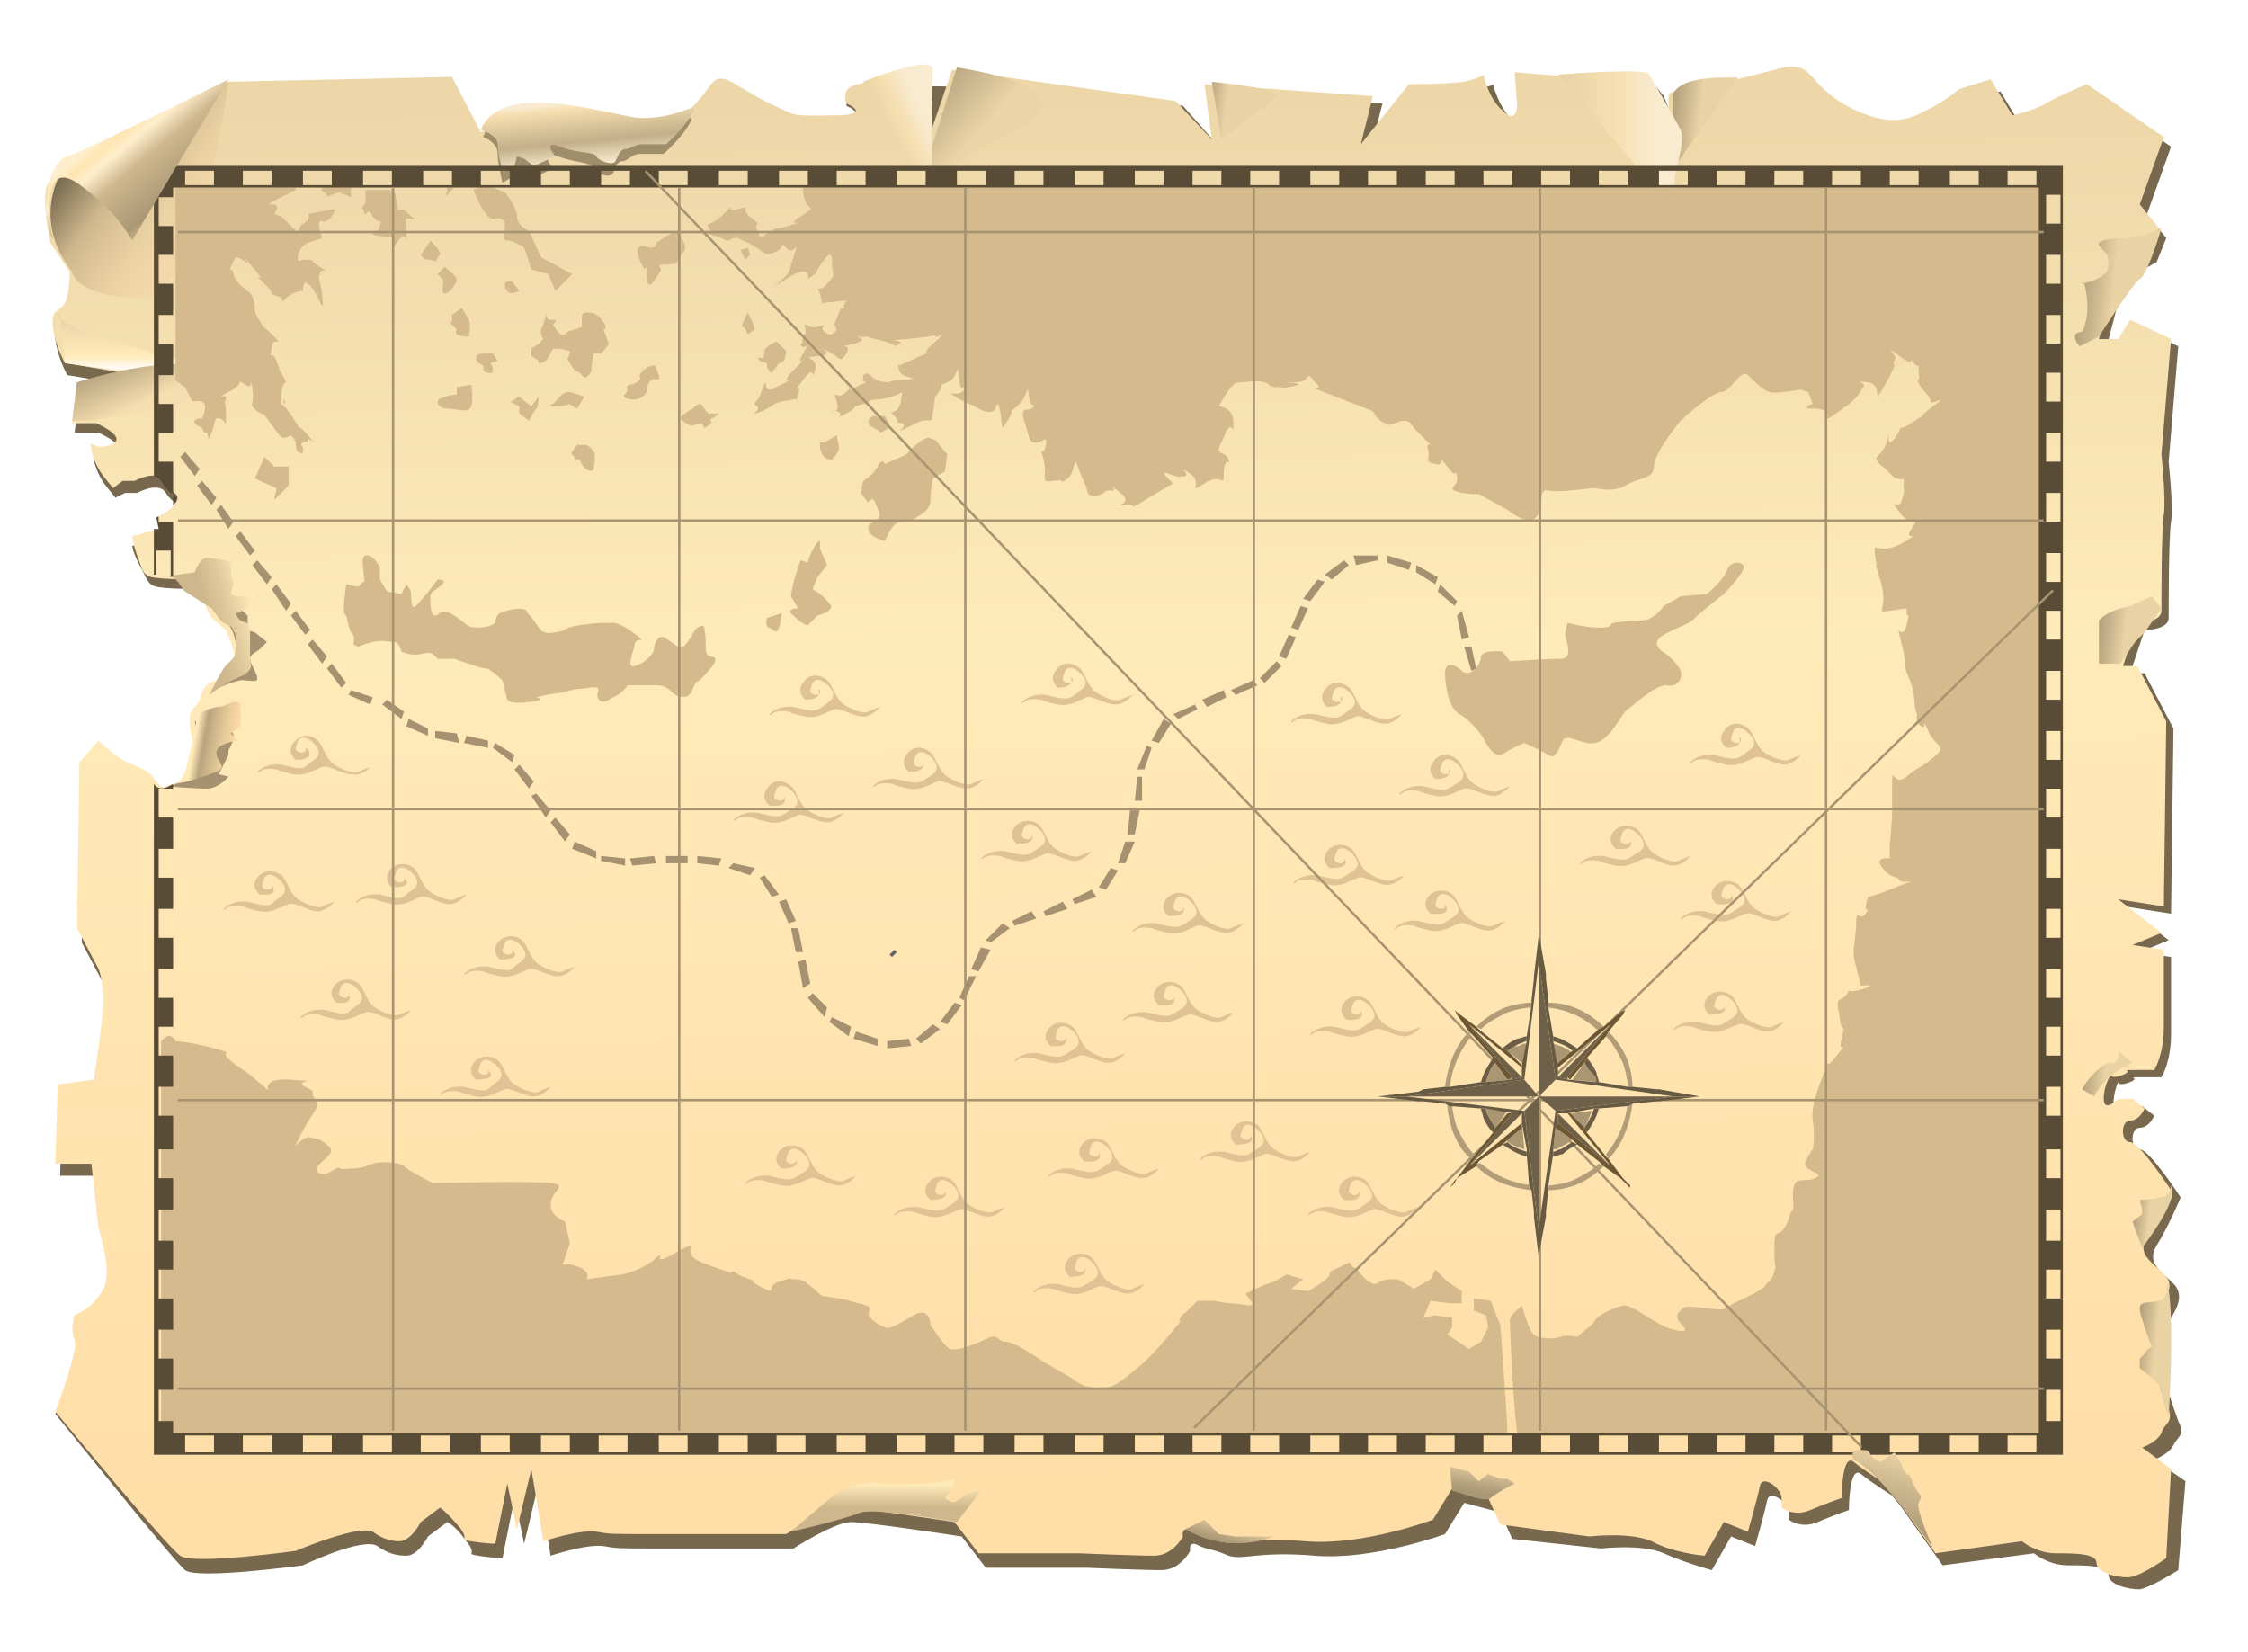 <?xml version="1.0" encoding="utf-8"?>
<!-- Generator: Adobe Illustrator 28.3.0, SVG Export Plug-In . SVG Version: 6.00 Build 0)  -->
<svg version="1.1" id="Layer_2_00000132784409796531445760000000913935888260518274_"
	 xmlns="http://www.w3.org/2000/svg" xmlns:xlink="http://www.w3.org/1999/xlink" x="0px" y="0px" viewBox="0 0 93.5 68.7"
	 style="enable-background:new 0 0 93.5 68.7;" xml:space="preserve">
<style type="text/css">
	.st0{fill:#FFFFFF;}
	.st1{fill:#77684E;}
	.st2{fill:url(#SVGID_1_);}
	.st3{fill:#A69270;}
	.st4{fill:url(#SVGID_00000037675956365926262230000003766438589587095425_);}
	.st5{fill:url(#SVGID_00000155145529574552890020000000058441025664077728_);}
	.st6{fill:url(#SVGID_00000038387192845969056710000017234363317365253814_);}
	.st7{fill:url(#SVGID_00000113347363173912973920000000690454635096811146_);}
	.st8{fill:url(#SVGID_00000075160514152391312910000009298851171348202389_);}
	.st9{fill:url(#SVGID_00000065795178567732407190000001732411278553755574_);}
	.st10{fill:url(#SVGID_00000114049378060974603730000016482283654238610849_);}
	.st11{fill:url(#SVGID_00000132067182130958547120000014930615807398094489_);}
	.st12{fill:url(#SVGID_00000168082635573845527070000004909363676907710142_);}
	.st13{fill:url(#SVGID_00000104694717593568085140000001998289039681509532_);}
	.st14{fill:url(#SVGID_00000179644137750994321090000013919216552028266385_);}
	.st15{fill:url(#SVGID_00000123402169547341588030000011563540604122988929_);}
	.st16{fill:url(#SVGID_00000076583400291880103190000007819715972302587787_);}
	.st17{fill:url(#SVGID_00000107579041859303122480000017080758394306178707_);}
	.st18{fill:#A08D6B;}
	.st19{fill:url(#SVGID_00000142891166667075255930000004479194287802502296_);}
	.st20{fill:url(#SVGID_00000003786243651770055370000008170855059715076268_);}
	.st21{fill:url(#SVGID_00000173844363862737931790000007278839317341750169_);}
	.st22{fill:url(#SVGID_00000026868765508641160220000012198625254064058501_);}
	.st23{fill:#D4BA8D;}
	.st24{opacity:0.63;fill:#D4BA8D;enable-background:new    ;}
	.st25{fill:#584C37;}
	.st26{fill:url(#SVGID_00000011020112208379617730000013895324466954793903_);}
	.st27{fill:url(#SVGID_00000082342440797410292050000006962650798445658526_);}
	.st28{fill:#DFC394;}
	.st29{fill:#A89471;}
	.st30{fill:#B9A27C;}
	.st31{fill:#E3C696;}
	.st32{fill:#B29D78;}
	.st33{fill:#6B5D46;}
	.st34{fill:#AA9672;}
	.st35{fill:#6C5735;}
	.st36{fill:#6F6149;}
	.st37{fill:#675A43;}
	.st38{fill:#4A3A1E;}
	.st39{fill:url(#SVGID_00000056385940345026933490000016272604794168940175_);}
	.st40{fill:#636466;}
</style>
<g id="Layer_1-2">
	<rect x="0" y="0" class="st0" width="93.5" height="68.7"/>
	<path class="st1" d="M8.3,4.8c0,0-5.5,2.8-6,3.2S3,10.8,3,10.8l0.1,1c0,0,0,0.9-0.3,1.3c-0.2,0.4-0.6,0.2-0.5,1s0.5,1.5,0.5,1.5
		L5.2,16l-1.9,0.5L3.1,18h1c0,0,1.4,0.6,0.6,0.9s-0.9-0.4-0.8,0.2c0.1,0.6,0.5,1.1,0.5,1.1l0.4,0.5l0.4-0.2h0.5c0,0,0.9-0.5,1.2,0
		C7.2,21,7.7,21,7.4,21.4C7.1,21.8,6.6,22,6.6,22l0.1,0.5l-1.2,0.2c0,0,0,0.2,0.3,0.8c0.3,0.5,0.3,0.8,0.7,0.9s1.9,0.1,1.9,0.1
		s0.3,0.1,0.3,0.5c0,0.4,0.6,0.5,0.6,0.5l0.3,1.1c0.5,1.1,0.5,1.2,0.5,1.7S9,28.4,8.7,29.2c-0.3,0.8-0.6,0.5-0.5,1.4
		c0.1,0.9,0.4,1.7,0.4,1.7s0.1,0.2-0.5,0.5c-0.6,0.2-1,0.8-1.4,0.2c-0.4-0.5-0.9-0.6-1.4-0.9c-0.5-0.2-1-0.8-1-0.8l-0.8,0.9l-0.1,7
		l0.9,1.7c0,0,0.2,0.5,0.2,1.3c0,0.8-0.4,3.2-0.4,3.2l-1.5,0.2l-0.1,3.3H4l0.3,2.7c0,0,0.6,1.8,0.2,2.5c-0.4,0.8-1.2,1.2-1.2,1.2
		s-0.2,0.6,0,1c0.3,0.4-1,2.5-1,2.5s4.9,6.1,5.4,6.5c0.5,0.4,4.9-0.2,4.9-0.2s2.5-1.2,3.1-0.8c0.4,0.3,0.8,0.4,1.2,0.4
		c0.5,0,0.9-0.8,0.9-0.8l0.8-0.6c0,0,0.3,0.1,0.8,0.8c0.5,0.6-0.1,0.5,0.5,0.6c0.6,0.1,1,0.1,1,0.1l0.5-2.5l0.4,1.9l0.6-2.5l0.5,3
		c0,0,1.5-0.5,2.2-0.4c0.6,0.1,0.5,0.1,2.3,0.1l5.6,0c0,0,1.7-1.1,2.4-1.1s4.6,0.6,4.6,0.6l1,1.3h4.2c0,0,2.3,0.1,3.1,0.1
		s1.2-0.8,1.2-0.8s-0.1-0.5,0.4-0.2c0.5,0.2,0.5,0.1,1.2,0.4c0.6,0.2,1.2-0.2,3.6,0c2.4,0.2,5.4-0.9,5.4-0.9l0.8-1.3l1.5,0.4
		l0.5,1.1l3.7,0.4c0,0,1.7-0.2,2.6,0.2s2,0.7,2,0.7l0.8-1.4l1,0.4c0,0,0.4-1.4,0.5-1.9c0.1-0.5,0.9,0.1,0.9,0.5v0.3
		c0,0,0.5,0.4,1.2,0.1s1.3-0.5,1.3-0.5s0-1.9,0.5-1.5s1.3,0.9,1.3,0.9l0.4,0.5l1.7,2.4l3.8-0.5c0,0,0.6,0.5,1.4,0.5
		c0.8,0,1.7,0,1.7,0.4c0,0.4,0.8,0.6,1.3,0.6c0.5-0.1,1.6-0.8,1.6-0.8l0.3-3.7l-1.3-0.9c0,0,0.6-0.2,0.8-0.6c0.2-0.4,0.5-0.4,0.2-1
		c-0.2-0.6-0.5-1.3-0.5-1.9s-0.3-1.5,0-2c0.2-0.5,0.8-1.1,0.4-1.7c-0.4-0.5-1.3-0.9-0.8-1.7c0.5-0.8,1-2,1-2s-1.3-2-1.7-2
		s-0.4-0.9,0-0.9s0.6-0.5,0.6-0.5L89.1,46h-0.6c0,0-0.6,0.6-0.6,0c0-0.6,0.2-1,0.2-1s0,0.2,0.5,0s-0.3-0.2,0.5-0.2h0.8
		c0,0,0.4-0.6,0.4-1.8l0-3.2L89,39.6l1.2-0.5l-1.8-1.4l1.9,0.3l0.1-7.7L89.2,28h-0.6l0.6-1.8c0,0,1,0,1-0.5s0-3.4,0.1-4
		s-0.1-2.5-0.1-2.5l0.4-4.8l-1.7-0.8l-0.5,0.9h-0.8l0.6-2.3l0.6-0.8l0.9-0.5l0.4-1l-0.8-1l1-2.8l-3.2-2.2c0,0-1.2,0.5-1.7,0.8
		C85,5,84.1,5.3,84.1,5.3l-0.9-1.5l-1.3,0.4c0,0-0.6,0.5-1.2,0.8c-0.6,0.3-1.3,1-3.3,0c-2.1-1-1.4-2.2-3.2-1.7
		C72.4,3.8,72,3.8,72,3.8S69.8,4,69.8,4.4v1.1L69.2,4l-0.4-0.5c0,0-1.3,0.1-2.3,0.1c-1,0-3.1-0.2-3.1-0.2l0.1,1.4c0,0,0,0.8-0.6,0.2
		s-0.8-1.5-0.8-1.5s0,0.1-0.8,0.2C60.5,3.8,59,3.8,59,3.8l-2,2.5l0.5-2l-7-0.5l0.2,2.3l-1.5-1.7l-9.3-1.3l-1.2,3.5l0.8-3
		c0,0-3.5-0.1-3.9,0.2s-0.4,0.6-0.4,0.6s1.2,0.5-0.6,0.5S33.3,5,31.8,4.3C30.3,3.5,30,3,29.5,3.7c-0.5,0.6-0.8,1-1.4,1.4
		c-0.6,0.4-0.4,0.4-1.8,0.4s-1.4-0.2-3.5-0.2c-2.1,0-2.7,0.5-2.7,0.5l-1.2-2.3L9.6,3.7L8.3,4.8L8.3,4.8z"/>
	
		<linearGradient id="SVGID_1_" gradientUnits="userSpaceOnUse" x1="109.924" y1="35.263" x2="108.904" y2="-53.447" gradientTransform="matrix(1 0 0 1 -63.306 28.818)">
		<stop  offset="0" style="stop-color:#FFDEA7"/>
		<stop  offset="9.000000e-02" style="stop-color:#FFE0AB"/>
		<stop  offset="0.42" style="stop-color:#FFEAB9"/>
		<stop  offset="0.66" style="stop-color:#EED8A9"/>
		<stop  offset="1" style="stop-color:#DCC498"/>
	</linearGradient>
	<path class="st2" d="M8.1,4.3c0,0-5.5,2.8-6,3.2c-0.5,0.4,0,2.6,0,2.6l0.8,1.2c0,0,0,0.9-0.2,1.3c-0.2,0.4-0.6,0.2-0.5,1
		s0.5,1.5,0.5,1.5l2.4,0.4L3.2,16L3,17.6h1c0,0,1.4,0.6,0.6,0.9s-0.9-0.4-0.8,0.2c0.1,0.6,0.5,1.1,0.5,1.1l0.4,0.5L5.1,20h0.5
		c0,0,0.9-0.5,1.2,0c0.2,0.5,0.8,0.5,0.5,0.9c-0.2,0.4-0.8,0.6-0.8,0.6L6.6,22l-1.1,0.3c0,0,0,0.2,0.2,0.8c0.2,0.5,0.2,0.8,0.6,0.9
		c0.4,0.1,1.9,0.1,1.9,0.1s0.2,0.1,0.2,0.5c0,0.4,0.4,1.1,0.4,1.1l0.6,0.5c0.4,1,0.4,1.2,0.4,1.7c0,0.5-1.1,0.1-1.4,0.9
		c-0.2,0.8-0.6,0.5-0.5,1.4c0.1,0.9,0.4,1.6,0.4,1.6s0.2,0.2-0.4,0.5c-0.6,0.2-1,0.8-1.4,0.2c-0.4-0.6-0.9-0.6-1.4-0.9s-1-0.8-1-0.8
		l-0.8,0.9l-0.1,6.9l0.9,1.7c0,0,0.2,0.5,0.2,1.3c0,0.8-0.4,3.3-0.4,3.3l-1.5,0.2l-0.1,3.3h1.5l0.3,2.7c0,0,0.6,1.8,0.2,2.5
		c-0.4,0.8-1.2,1.1-1.2,1.1s-0.2,0.6,0,1c0.2,0.4-0.8,3-0.8,3s4.7,5.7,5.2,6c0.5,0.4,4.8-0.2,4.8-0.2s2.6-1.1,3.2-0.8
		c0.4,0.3,0.8,0.4,1.1,0.4c0.5,0,0.9-0.8,0.9-0.8l0.8-0.6c0,0,0.2,0.1,0.8,0.8c0.5,0.6-0.1,0.5,0.5,0.6c0.6,0.1,1,0.1,1,0.1l0.5-2.5
		l0.4,1.9l0.6-2.5l0.5,3c0,0,1.5-0.5,2.2-0.4c0.6,0.1,0.5,0.1,2.3,0.1l5.6,0c0,0,1.7-1.1,2.4-1.1s4.6,0.6,4.6,0.6l1,1.3l4.2,0
		c0,0,2.3,0.1,3.1,0.1s1.2-0.8,1.2-0.8s-0.1-0.5,0.4-0.2c0.5,0.3,0.5,0.2,1.1,0.4c0.6,0.2,1.2-0.2,3.6,0c2.4,0.2,5.3-0.9,5.3-0.9
		l0.8-1.3l1.5,0.4l0.5,1.1l3.7,0.5c0,0,1.7-0.2,2.6,0.2c0.9,0.5,2.2,0.6,2.2,0.6l0.8-1.4l1,0.4c0,0,0.4-1.4,0.5-1.9
		c0.1-0.5,0.9,0.1,0.9,0.5v0.4c0,0,0.5,0.4,1.2,0.1s1.3-0.5,1.3-0.5s0-1.9,0.5-1.5s1.3,0.9,1.3,0.9l0.4,0.5l1.7,2.4l3.6-0.5
		c0,0,0.6,0.5,1.4,0.5c0.8,0,1.7,0,1.7,0.4c0,0.4,0.8,0.6,1.3,0.6s1.6-0.8,1.6-0.8l0.2-3.7l-1.2-0.9c0,0,0.6-0.2,0.8-0.6
		c0.1-0.4,0.5-0.4,0.3-1c-0.3-0.6-0.5-1.3-0.5-1.9s-0.3-1.5,0-2c0.2-0.5,0.8-1.1,0.4-1.6s-1.3-0.9-0.8-1.6c0.5-0.8,1-2,1-2
		s-1.3-2-1.7-2s-0.4-0.9,0-0.9s0.6-0.5,0.6-0.5l-0.5-0.4h-0.6c0,0-0.6,0.6-0.6,0c0-0.6,0.3-1,0.3-1s0,0.2,0.5,0s-0.2-0.2,0.5-0.2
		h0.8c0,0,0.4-0.6,0.4-1.8l0-3.2l-1.3-0.2l1.2-0.5l-1.8-1.4l1.9,0.3l0.1-7.7l-1.2-2.3h-0.6l0.6-1.8c0,0,1,0,1-0.5s0-3.4,0.1-4
		s-0.1-2.5-0.1-2.5l0.4-4.8l-1.7-0.8l-0.5,0.8h-0.8l0.6-2.3l0.6-0.8l0.9-0.5l0.4-1l-0.8-1l1-2.8l-3.2-2.2c0,0-1.2,0.5-1.7,0.8
		c-0.5,0.3-1.4,0.5-1.4,0.5l-0.9-1.5l-1.3,0.4c0,0-0.6,0.5-1.2,0.8c-0.5,0.2-1.3,1-3.3,0s-1.4-2.1-3.2-1.6c-1.8,0.5-2.2,0.5-2.2,0.5
		S69.4,3.6,69.4,4v1.1l-0.6-1.5l-0.4-0.5c0,0-1.3,0.1-2.3,0.1S63,3,63,3l0.1,1.4c0,0,0,0.8-0.6,0.2c-0.6-0.5-0.8-1.5-0.8-1.5
		s0,0.1-0.8,0.3c-0.8,0.1-2.3,0.1-2.3,0.1l-2,2.5l0.5-2l-7-0.5l0.3,2.3l-1.5-1.6l-9.3-1.3l-1.2,3.5L38.3,3c0,0-2.5,0.4-2.9,0.6
		c-0.4,0.2-0.2,0.7-0.2,0.7s1.2,0.5-0.6,0.5s-1.3,0.1-2.8-0.6c-1.5-0.8-1.8-1.3-2.3-0.6c-0.5,0.7-0.8,1-1.4,1.4
		c-0.7,0.3-0.4,0.3-1.8,0.3s-1.4-0.2-3.4-0.2c-2,0-2.9,0.4-2.9,0.4l-1.2-2.3L9.5,3.4L8.1,4.3L8.1,4.3z"/>
	<path class="st3" d="M6.9,32.7c0,0,1.2,0.1,1.7,0.1s0.9-0.5,0.9-0.5l-0.4-0.1c0,0,0.1-0.2,0.2-0.4c0.1-0.2,0.2-0.4,0.2-0.4v-0.2
		c0,0,0.4-0.6,0.1-0.8c-0.3-0.1-0.3-0.2-0.5-0.3c-0.2-0.1-1-0.1-1-0.1S8.6,32.5,6.9,32.7L6.9,32.7z"/>
	
		<linearGradient id="SVGID_00000072991504946885426150000009197107964817774498_" gradientUnits="userSpaceOnUse" x1="73.3" y1="2.409" x2="70.75" y2="1.969" gradientTransform="matrix(1 0 0 1 -63.306 28.818)">
		<stop  offset="0" style="stop-color:#FFDEA7"/>
		<stop  offset="0.13" style="stop-color:#F8D8A3"/>
		<stop  offset="0.3" style="stop-color:#E6CA99"/>
		<stop  offset="0.5" style="stop-color:#C9B188"/>
		<stop  offset="0.6" style="stop-color:#B9A47F"/>
		<stop  offset="0.75" style="stop-color:#FFEAB9"/>
	</linearGradient>
	<path style="fill:url(#SVGID_00000072991504946885426150000009197107964817774498_);" d="M8.2,29.7c0,0,0.6-0.3,0.9-0.3
		s0.9-0.5,0.9,0v0.8l-0.4,0.3l0.3,0.3c0,0-0.9,0.1-0.9,0.5s0.5,0.6,0,0.8s-1.2,0.4-1.2,0.4l-1,0.2c0,0,0.8,0.2,1-1
		C8.1,30.6,8.2,29.7,8.2,29.7L8.2,29.7z"/>
	
		<linearGradient id="SVGID_00000070800468746249181310000006203948981335912351_" gradientUnits="userSpaceOnUse" x1="68.49" y1="-12.587" x2="68.49" y2="-15.947" gradientTransform="matrix(1 0 0 1 -63.306 28.818)">
		<stop  offset="0" style="stop-color:#FFDEA7"/>
		<stop  offset="9.000000e-02" style="stop-color:#FFECCD"/>
		<stop  offset="0.19" style="stop-color:#FFF9F1"/>
		<stop  offset="0.24" style="stop-color:#FFFFFF"/>
		<stop  offset="0.43" style="stop-color:#FFEAB9"/>
		<stop  offset="0.69" style="stop-color:#F4DEAF"/>
		<stop  offset="1" style="stop-color:#E3CC9F"/>
	</linearGradient>
	<path style="fill:url(#SVGID_00000070800468746249181310000006203948981335912351_);" d="M2.7,15.1l2.2,0.3c0,0,2.2-0.2,3-0.2
		s-5.6-1.5-5.5-2.1S2.7,15.1,2.7,15.1z"/>
	
		<linearGradient id="SVGID_00000006679689348171875540000014098727619150536338_" gradientUnits="userSpaceOnUse" x1="69.936" y1="-11.415" x2="68.496" y2="-14.556" gradientTransform="matrix(1 0 0 1 -63.306 28.818)">
		<stop  offset="0.25" style="stop-color:#F5DEAF"/>
		<stop  offset="1" style="stop-color:#A49270"/>
	</linearGradient>
	<path style="fill:url(#SVGID_00000006679689348171875540000014098727619150536338_);" d="M3,17.5l0.2-1.6c0,0,3.6-1.2,5.8-0.6
		C11.2,15.9,5.2,17.6,3,17.5z"/>
	
		<linearGradient id="SVGID_00000084506070145059761360000009097790734363109521_" gradientUnits="userSpaceOnUse" x1="100.156" y1="35.783" x2="100.156" y2="32.753" gradientTransform="matrix(1 0 0 1 -63.306 28.818)">
		<stop  offset="0.63" style="stop-color:#CEB78C"/>
		<stop  offset="0.94" style="stop-color:#FFEAB9"/>
	</linearGradient>
	<path style="fill:url(#SVGID_00000084506070145059761360000009097790734363109521_);" d="M32.9,63.7c0,0,1.5-1.3,1.9-1.6
		c0.3-0.2,1-0.4,1.2-0.4s0.1-0.1,0.7,0c0.6,0.1,0.8,0,1.5,0s1.5-0.2,1.5-0.2s0,0.2-0.1,0.4s-0.3,0.4-0.3,0.4s0.3,0.3,0.5,0.1
		c0.2-0.1,0.3-0.2,0.5-0.3s0.5-0.1,0.5-0.1l-1,1.3c0,0-3.3-0.6-4-0.4C35.1,63.2,32.9,63.7,32.9,63.7L32.9,63.7z"/>
	
		<linearGradient id="SVGID_00000131361116986762163080000001007160744735811992_" gradientUnits="userSpaceOnUse" x1="105.275" y1="-21.79" x2="101.015" y2="-25.54" gradientTransform="matrix(1 0 0 1 -63.306 28.818)">
		<stop  offset="0.34" style="stop-color:#EBD5A7"/>
		<stop  offset="1" style="stop-color:#A49270"/>
	</linearGradient>
	<path style="fill:url(#SVGID_00000131361116986762163080000001007160744735811992_);" d="M39.8,2.8l-1.1,3.5l-0.1,1.9
		c0,0,0.9-1.5,2.7-2.3C43.2,5.2,45.3,3.7,39.8,2.8L39.8,2.8z"/>
	
		<linearGradient id="SVGID_00000124137944368345497870000014107756244219039163_" gradientUnits="userSpaceOnUse" x1="110.266" y1="-24.686" x2="114.286" y2="-24.176" gradientTransform="matrix(1 0 0 1 -63.306 28.818)">
		<stop  offset="0" style="stop-color:#FFDEA7"/>
		<stop  offset="8.000000e-02" style="stop-color:#FFE0AB"/>
		<stop  offset="0.38" style="stop-color:#FFEAB9"/>
		<stop  offset="0.52" style="stop-color:#E1CB9D"/>
		<stop  offset="0.63" style="stop-color:#CEB78C"/>
		<stop  offset="0.75" style="stop-color:#AA9775"/>
		<stop  offset="1" style="stop-color:#E9D2A4"/>
	</linearGradient>
	<path style="fill:url(#SVGID_00000124137944368345497870000014107756244219039163_);" d="M50.4,3.4l0.4,2.4L53.1,4
		C53.1,4,53.4,3.7,50.4,3.4L50.4,3.4z"/>
	
		<linearGradient id="SVGID_00000020369286978525211250000001682496252798322328_" gradientUnits="userSpaceOnUse" x1="131.707" y1="-23.996" x2="133.997" y2="-23.746" gradientTransform="matrix(1 0 0 1 -63.306 28.818)">
		<stop  offset="0.3" style="stop-color:#AA9775"/>
		<stop  offset="0.47" style="stop-color:#B3A07C"/>
		<stop  offset="0.76" style="stop-color:#CEB990"/>
		<stop  offset="1" style="stop-color:#E9D2A4"/>
	</linearGradient>
	<path style="fill:url(#SVGID_00000020369286978525211250000001682496252798322328_);" d="M69.6,3.9V7l2.7-3.8
		C72.4,3.3,70,3,69.6,3.9z"/>
	
		<linearGradient id="SVGID_00000087378637914354041120000008223983876852688782_" gradientUnits="userSpaceOnUse" x1="149.564" y1="-2.858" x2="151.704" y2="-2.618" gradientTransform="matrix(1 0 0 1 -63.306 28.818)">
		<stop  offset="0.3" style="stop-color:#AA9775"/>
		<stop  offset="0.47" style="stop-color:#B3A07C"/>
		<stop  offset="0.76" style="stop-color:#CEB990"/>
		<stop  offset="1" style="stop-color:#E9D2A4"/>
	</linearGradient>
	<path style="fill:url(#SVGID_00000087378637914354041120000008223983876852688782_);" d="M89.9,25.3l-0.4-0.5l-0.9,0.4
		c-1,0.2-1.3,0.6-1.3,0.6v1.8h0.9l0.6-0.9l0.4-0.4L89.9,25.3L89.9,25.3z"/>
	
		<linearGradient id="SVGID_00000070097537195541560620000015425438597558067129_" gradientUnits="userSpaceOnUse" x1="149.111" y1="15.628" x2="150.871" y2="15.828" gradientTransform="matrix(1 0 0 1 -63.306 28.818)">
		<stop  offset="0.3" style="stop-color:#AA9775"/>
		<stop  offset="0.47" style="stop-color:#B3A07C"/>
		<stop  offset="0.76" style="stop-color:#CEB990"/>
		<stop  offset="1" style="stop-color:#E9D2A4"/>
	</linearGradient>
	<path style="fill:url(#SVGID_00000070097537195541560620000015425438597558067129_);" d="M88.7,44.2l-0.6-0.5c0,0,0.1,0.4-0.2,0.5
		c-0.4,0.1,0.2-0.2-0.4,0.1c-0.6,0.4-0.9,1-0.9,1l0.5,0.3C87.1,45.6,87.5,44.7,88.7,44.2L88.7,44.2z"/>
	
		<linearGradient id="SVGID_00000131356938782259754860000009139771039841477770_" gradientUnits="userSpaceOnUse" x1="148.585" y1="-17.189" x2="151.225" y2="-16.899" gradientTransform="matrix(1 0 0 1 -63.306 28.818)">
		<stop  offset="0.3" style="stop-color:#AA9775"/>
		<stop  offset="0.47" style="stop-color:#B3A07C"/>
		<stop  offset="0.76" style="stop-color:#CEB990"/>
		<stop  offset="1" style="stop-color:#E9D2A4"/>
	</linearGradient>
	<path style="fill:url(#SVGID_00000131356938782259754860000009139771039841477770_);" d="M89.9,9.5l-0.8,0.3l-0.6,0.1l0,0
		c0,0-1.4,0-1.2,0.3s0.4,0.3,0.4,0.7c0,0.3,0,0.4-0.3,0.6c-0.3,0.2-0.8,0.3-0.8,0.3s0.1-0.3,0.2,0.6c0.1,0.9-0.2,1.4-0.2,1.4
		s-0.3,0-0.3,0.2s0.2,0.4,0.2,0.4l0.8-0.4c0,0,1.4-2.2,1.7-2.4C89.3,11.5,89.9,9.5,89.9,9.5L89.9,9.5z"/>
	
		<linearGradient id="SVGID_00000060027555435219015550000000192380820934405557_" gradientUnits="userSpaceOnUse" x1="151.418" y1="21.61" x2="152.698" y2="21.75" gradientTransform="matrix(1 0 0 1 -63.306 28.818)">
		<stop  offset="0.3" style="stop-color:#AA9775"/>
		<stop  offset="0.47" style="stop-color:#B3A07C"/>
		<stop  offset="0.76" style="stop-color:#CEB990"/>
		<stop  offset="1" style="stop-color:#E9D2A4"/>
	</linearGradient>
	<path style="fill:url(#SVGID_00000060027555435219015550000000192380820934405557_);" d="M90.3,49.3c0,0,0,0.5-0.5,0.5
		c-0.4,0.1-0.8,0.1-0.8,0.1l0.1,0.4v0.2l-0.4,0.3l0.1,0.3l0.3,0.8C89,52,90.7,49.9,90.3,49.3z"/>
	
		<linearGradient id="SVGID_00000132788000097417800790000015308536192233454774_" gradientUnits="userSpaceOnUse" x1="151.439" y1="27.006" x2="152.959" y2="27.176" gradientTransform="matrix(1 0 0 1 -63.306 28.818)">
		<stop  offset="0.3" style="stop-color:#AA9775"/>
		<stop  offset="0.47" style="stop-color:#B3A07C"/>
		<stop  offset="0.76" style="stop-color:#CEB990"/>
		<stop  offset="1" style="stop-color:#E9D2A4"/>
	</linearGradient>
	<path style="fill:url(#SVGID_00000132788000097417800790000015308536192233454774_);" d="M90.1,53.2c0,0,0.2,0.8-0.3,0.9
		c-0.4,0.1-0.8,0-0.8,0.3c0,0.3,0.1,0.4,0.2,0.8c0.1,0.3,0.3,0.8,0.3,0.8s-0.2,0.1-0.3,0.3L89,56.5v0.4l0.5,0.4c0,0,0.4,0.3,0.4,0.6
		c0,0.3,0.3,1,0.3,1S90.5,54.3,90.1,53.2L90.1,53.2z"/>
	
		<linearGradient id="SVGID_00000098942954576529597020000010894453569880875945_" gradientUnits="userSpaceOnUse" x1="95.912" y1="156.902" x2="96.392" y2="155.282" gradientTransform="matrix(1.034 -0.109 9.996128e-02 0.945 -53.467 -75.244)">
		<stop  offset="0.3" style="stop-color:#AA9775"/>
		<stop  offset="0.47" style="stop-color:#B3A07C"/>
		<stop  offset="0.76" style="stop-color:#CEB990"/>
		<stop  offset="1" style="stop-color:#E9D2A4"/>
	</linearGradient>
	<path style="fill:url(#SVGID_00000098942954576529597020000010894453569880875945_);" d="M60.4,62l-0.1-1l0.8,0.2l0.4,0.4l0.4-0.3
		l0.5,0.2h0.3l0.3,0.2c0,0-0.8,0.4-1,0.6C61.7,62.5,60.9,62.1,60.4,62L60.4,62z"/>
	
		<linearGradient id="SVGID_00000028321845194381995650000008039988690164037809_" gradientUnits="userSpaceOnUse" x1="114.216" y1="35.761" x2="114.566" y2="34.551" gradientTransform="matrix(1 0 0 1 -63.306 28.818)">
		<stop  offset="0.3" style="stop-color:#AA9775"/>
		<stop  offset="0.47" style="stop-color:#B3A07C"/>
		<stop  offset="0.76" style="stop-color:#CEB990"/>
		<stop  offset="1" style="stop-color:#E9D2A4"/>
	</linearGradient>
	<path style="fill:url(#SVGID_00000028321845194381995650000008039988690164037809_);" d="M49.3,63.6l0.8-0.4l0.6,0.6l0.7,0.1H53
		C53,63.9,51.2,64.7,49.3,63.6L49.3,63.6z"/>
	<path class="st3" d="M9.1,28.6c0,0,0.9-0.4,1.1-0.3c0.3,0,0.5,0.1,0.5-0.1s-0.3-0.6-0.3-0.8s0.3-0.3,0.4-0.4
		c0.1-0.1,0.3-0.3,0.3-0.3l-0.5-0.4l-0.3-0.1v-0.6c0,0-0.5-0.5-0.7-0.5S8.9,25.5,9,25.5S10.7,26.6,9.1,28.6L9.1,28.6z"/>
	<path class="st18" d="M20.1,5.7c0,0,0.6,0.2,0.6,0.7c0,0.4,0.2,1.2,0.2,1.2l0.5-0.3l0.1-0.4L21.8,7l0.4,0.4L23,7
		c0,0-0.6-0.7,0.2-0.5C24,6.8,24.5,6.7,24.7,7s0.7,0.4,0.8,0.2c0.1-0.3,0.2-0.5,0.4-0.5s0.4-0.3,0.7-0.3l1,0c0,0,0.8-0.7,1.1-1.3
		c0.3-0.6-0.6,0.4-2.3,0.2C24.7,4.8,20.8,3.6,20.1,5.7z"/>
	
		<linearGradient id="SVGID_00000057143455541897016220000003296413168561095328_" gradientUnits="userSpaceOnUse" x1="100.029" y1="-23.021" x2="102.209" y2="-24.071" gradientTransform="matrix(1 0 0 1 -63.306 28.818)">
		<stop  offset="3.000000e-02" style="stop-color:#E8D3A7"/>
		<stop  offset="0.42" style="stop-color:#F5DEAF"/>
		<stop  offset="0.8" style="stop-color:#F9EBD0"/>
	</linearGradient>
	<path style="fill:url(#SVGID_00000057143455541897016220000003296413168561095328_);" d="M38.8,2.9c0,0-0.1,3.1,0,4.5
		c0,1.4-2.9-4-2.9-4S38.8,2.2,38.8,2.9z"/>
	
		<linearGradient id="SVGID_00000079476259397114406490000005695936541220049538_" gradientUnits="userSpaceOnUse" x1="128.091" y1="-23.035" x2="133.241" y2="-23.035" gradientTransform="matrix(1 0 0 1 -63.306 28.818)">
		<stop  offset="3.000000e-02" style="stop-color:#E8D3A7"/>
		<stop  offset="0.42" style="stop-color:#F5DEAF"/>
		<stop  offset="0.8" style="stop-color:#F9EBD0"/>
	</linearGradient>
	<path style="fill:url(#SVGID_00000079476259397114406490000005695936541220049538_);" d="M68.6,3.1c0,0,1.1,1.9,1.3,2.3
		c0.2,0.4-0.2,1.7-0.2,1.7l-0.2,1.5l-4.7-5.5C64.8,3.1,68.7,2.8,68.6,3.1z"/>
	
		<linearGradient id="SVGID_00000083063713242716180620000001323279003178366866_" gradientUnits="userSpaceOnUse" x1="73.822" y1="-18.306" x2="64.262" y2="-25.116" gradientTransform="matrix(1 0 0 1 -63.306 28.818)">
		<stop  offset="0.24" style="stop-color:#F2D8A8"/>
		<stop  offset="0.34" style="stop-color:#EBD2A3"/>
		<stop  offset="0.47" style="stop-color:#D9C195"/>
		<stop  offset="0.53" style="stop-color:#CEB78C"/>
		<stop  offset="0.75" style="stop-color:#655943"/>
		<stop  offset="0.91" style="stop-color:#E9D2A4"/>
	</linearGradient>
	<path style="fill:url(#SVGID_00000083063713242716180620000001323279003178366866_);" d="M3,11.3c0,0,0.1,1,2.7,1.1
		c2.7,0.1,3.8-9,3.8-9L2.8,6.8C2.8,6.7,1.1,8.9,3,11.3L3,11.3z"/>
	
		<linearGradient id="SVGID_00000008150831861963200490000002667173891633313199_" gradientUnits="userSpaceOnUse" x1="87.664" y1="-24.588" x2="87.924" y2="-21.868" gradientTransform="matrix(1 0 0 1 -63.306 28.818)">
		<stop  offset="0" style="stop-color:#F9EBD0"/>
		<stop  offset="0.1" style="stop-color:#F5DEAF"/>
		<stop  offset="0.6" style="stop-color:#C3AF89"/>
		<stop  offset="0.96" style="stop-color:#F9EBD0"/>
	</linearGradient>
	<path style="fill:url(#SVGID_00000008150831861963200490000002667173891633313199_);" d="M20,5.4c0,0,0.7,0.2,0.7,0.6
		c0,0.4,0.2,1.1,0.2,1.1l0.5-0.2l0.1-0.4l0.3,0.1l0.4,0.3l0.9-0.4c0,0-0.6-0.7,0.2-0.4s1.4,0.2,1.5,0.4s0.7,0.4,0.8,0.2
		s0.2-0.5,0.4-0.5S26.4,6,26.7,6l1,0c0,0,0.8-0.7,1.1-1.3S28.2,5,26.5,4.9C24.7,4.6,20.8,3.4,20,5.4L20,5.4z"/>
	<g>
		<path class="st23" d="M33.4,7.8C33.4,6.6,33.4,7.8,33.4,7.8L33.4,7.8z"/>
		<path class="st23" d="M14.9,7.4c-0.2-0.5,0.2,0.4-0.2,0c-0.3-0.3-0.1-0.1-0.1,0.4h0.5C15.1,7.7,15.1,7.7,14.9,7.4L14.9,7.4z"/>
		<path class="st23" d="M19.8,7.8l0.5,0C20.1,7.8,19.9,7.7,19.8,7.8z"/>
		<path class="st24" d="M35.4,12.4c0.1-0.1,0.1-0.1,0.1-0.2C35.5,12.3,35.4,12.4,35.4,12.4z"/>
		<path class="st24" d="M38.8,16.5L38.8,16.5L38.8,16.5z"/>
		<path class="st23" d="M34.3,12.6C33.8,12.7,34.1,12.6,34.3,12.6L34.3,12.6z"/>
		<path class="st24" d="M34.3,12.6C33.8,12.7,34.1,12.6,34.3,12.6L34.3,12.6z"/>
		<path class="st23" d="M11.8,16.6C11.8,17,11.9,16.7,11.8,16.6L11.8,16.6z"/>
		<path class="st24" d="M11.8,16.6C11.8,17,11.9,16.7,11.8,16.6L11.8,16.6z"/>
		<path class="st23" d="M8,16.7c0,0,0.4-0.1,0.5,0.1c0.1,0.2-0.1,0.6-0.1,0.6s-0.4,0-0.3,0.2c0.2,0.2,0.2,0.1,0.3,0.2
			c0.1,0.1,0,0.2,0.2,0.2c0.1,0.1,0,0.5,0.2,0C9,17.4,8.9,17.5,9,17.4c0.4-0.1,0.4,0.6,0.4-0.1c0-0.7-0.1-0.5,0-0.7
			c0.1-0.3-0.6,0.1,0.1-0.3c0.7-0.3,0.3-0.6,0.7-0.3s0.2-0.6,0.3,0.2c0.1,0.7-0.2,0.6,0.2,0.9c0.4,0.3,0.1-0.1,0.4,0.3l0.3,0.4
			l0.3,0.4h0.2l0.2-0.1c0,0,0.2,0.2,0.2,0.3s0,0.3,0.1,0.4c0.1,0,0.2,0.2,0.2-0.1s-0.2-0.1,0-0.3c0.2-0.1,0.2,0.1,0.2-0.1
			c0-0.2,0.6,0.5,0-0.2s-0.1,0.1-0.6-0.7c-0.5-0.8-0.6-0.5-0.5-0.8c0-0.1,0-0.1,0,0c0,0,0-0.1,0-0.2c0.1-0.8,0.3-0.3,0.1-0.7
			s-0.1-0.1-0.3-0.7c-0.2-0.5-0.3,0.1-0.2-0.5c0-0.6,0.6,0,0-0.6c-0.5-0.5-0.2-0.1-0.4-0.4c-0.2-0.3-0.3-0.5-0.3-0.6s0-0.6-0.3-0.8
			s-0.6-0.5-0.6-0.8c-0.1-0.2-0.2,0.1-0.1-0.2l0.2-0.4c0,0,0.2,0,0.4,0.2c0.3,0.2-0.4-0.6,0.3,0.2c0.7,0.8,0,0.2,0.3,0.5
			s-0.1-0.1,0.3,0.3c0.4,0.4,0,0.3,0.4,0.4c0.4,0.1,0.1,0.4,0.4,0.1s0.7-0.3,0.7-0.3s0-0.5,0.2-0.3S12.7,11.6,13,12s0.5,1.2,0.4,0.3
			s-0.2-0.6-0.1-0.9c0-0.3,0.5,0,0-0.3c-0.5-0.3-0.2-0.3-0.5-0.3h-0.2c0,0-0.3,0.2-0.2-0.2c0.1-0.4,0.4-0.5,0.4-0.5l0.6-0.2
			c0,0-0.3-0.8,0-0.7s0.6-0.5,0.5-0.5s-1.1,0.2-1.1,0.2s0.2,0.2-0.2,0.4c-0.3,0.2,0,0.6-0.6,0c-0.5-0.6-0.7-0.2-0.5-0.6
			c0.2-0.4-0.8,0,0-0.4l0.8-0.4V7.8l-5,0l0,8c0.2,0.2,0.4,0.3,0.4,0.3L8,16.7L8,16.7z"/>
		<path class="st23" d="M79,17.9L79,17.9L79,17.9z"/>
		<path class="st24" d="M79,17.9L79,17.9L79,17.9z"/>
		<path class="st23" d="M13.5,8c0.2,0.2,0,0.2,0.3,0.1L14.1,8l0.5,0.2c0,0,0,0.6,0-0.2c0-0.1,0-0.2,0-0.3l-1.2,0
			C13.4,8,13.3,7.9,13.5,8L13.5,8z"/>
		<path class="st23" d="M15.2,8.4c-0.1,0.3-0.2,0.1-0.1,0.3c0.1,0.2,0,0.2,0.1,0.2c0.1,0,0.1-0.3,0.3,0.1c0.3,0.4,0.4,0,0.3,0.4
			s-0.6,0.3-0.1,0.4c0.5,0.1,0.4,0,0.6,0.1c0.2,0.2-0.2,0.8,0.2,0.2s0.4,0.1,0.4-0.3c0-0.4,0,0.2,0-0.3c0-0.5-0.1-0.2,0-0.4
			C17,9,17.5,9.3,17,8.9c-0.5-0.5-0.4,0.2-0.5-0.5c0-0.2-0.1-0.4-0.1-0.5l-1.2,0c0,0,0,0.1,0,0.2C15.2,8.4,15.2,8.1,15.2,8.4
			L15.2,8.4z"/>
		<path class="st23" d="M33.3,9c-0.8,0.5,0.5,0.1-0.2,0.3s-0.2,0.1-0.8,0.2c-0.6,0.2-0.6,0.6-0.8,0.1c-0.2-0.5,0.3-0.1-0.2-0.5
			c-0.6-0.4,0-0.6-0.6-0.4c-0.6,0.2,0-0.4-0.6,0.2s-0.8,0.3-0.6,0.6S29,9.6,29.7,9.8C30.4,10,30,10,30.3,10c0.3-0.1,0-0.1,0.3-0.1
			c0.3,0.1-0.8-0.4,0.3,0.1c1.1,0.5,0.8,0.7,1.3,0.5c0.5-0.2,0.2-0.5,0.5-0.2c0.3,0.4,0.6-0.5,0.3,0.4s0,0.3-0.2,0.6
			c-0.1,0.3-1.2,1-0.1,0.3c1.1-0.7,0.9,0,0.9,0l0.3-0.2c0,0,0.7-1.3,0.7-0.6s0.2,0.6-0.2,1c-0.3,0.4-0.5,0-0.3,0.4l0.1,0.4l1-0.1
			c0,0,0.1-0.1,0.1-0.2c0,0,0,0.1-0.1,0.2c-0.3,0.5,0.1,0.1-0.1,0.3c-0.2,0.2,0-0.3-0.2,0.2l-0.2,0.5l0.1,0.2c0,0-0.2,0.4-0.5,0.1
			c-0.3-0.2,0.3-0.4-0.3-0.2c-0.5,0.1-0.6-0.4-0.5,0.1c0,0.1,0,0.2,0,0.2s0-0.1-0.1,0.1c-0.1,0.4,0.1,0.2,0.1,0.2l-0.2,0.1
			c0.1,0.4,0.5-0.3,0.1,0.4s0.4-0.1-0.4,0.7c-0.5,0.5-0.2,0.4-0.1,0.4c0,0-0.1,0-0.2,0.1c-0.7,0.3-0.4,0.3-0.7,0.3s0-0.7-0.3,0
			c-0.2,0.7-0.5,0.5-0.2,0.7c0.2,0.2-0.6,0.5,0.2,0.2c0.8-0.4,0.2-0.2,0.8-0.4c0.6-0.1,0.5-0.1,0.6-0.1S33,17,33.2,16.4
			c0.2-0.6-0.4,0.2,0.2-0.6s0.3,0.2,0.5-0.4c0.2-0.6-0.8-0.5,0.2-0.6c0.9-0.1-0.7-0.6,0.1-0.3c0.8,0.3,0.7,0.7,1,0.2
			s-0.6-0.2,0.3-0.4c0.9-0.2-0.3-0.4,0.3-0.3c0.6,0.1-0.4-0.2,0.6,0.1c1,0.2,0.7,0.4,1,0.2c0.3-0.2-0.9-0.1,0.3-0.2
			c1.2-0.1,1.2-0.2,1.2-0.1c0,0.1,0.7-0.4-0.1,0.3s0.5,0.1-0.5,0.5l-0.9,0.4c0,0-0.1-0.2,0,0.2s1.2,0.3,0.1,0.4
			c-1.2,0.1,0.1,0.1-0.5,0.1c-0.6,0-0.8-0.3-0.8-0.3s-0.3-0.2-0.3,0.1c-0.1,0.3,0.4,0.1-0.1,0.3c-0.5,0.2,0,0.1-0.3,0.2
			c-0.3,0.1,0.1-0.3-0.3,0.1c-0.4,0.4-0.6-0.2-0.4,0.4c0.2,0.6-0.5,0.4,0,0.4c0.4,0.1-0.2,0.4,0.4,0.1c0.7-0.4,0-0.2,0.7-0.4
			c0.7-0.2-0.2-0.1,0.7-0.2c0.9-0.1,1-0.5,0.9-0.1s0.1,0-0.1,0.4c-0.2,0.4-0.5,0.1-0.2,0.4c0.3,0.3-0.1,0.2,0.3,0.3
			c0.4,0.1-0.6,0.6,0.4,0.1c0.9-0.5,0.8,0.1,0.9-0.5l0.1-0.7c0.5-0.6,0-0.4,0.5-0.6c0.5-0.2,0.4-1,0.5-0.2c0,0.9,0.4,0.1,0.2,0.5
			c-0.2,0.4-1-0.1-0.2,0.4c0.8,0.4,0.3,0.1,0.8,0.4c0.6,0.3,0.7,0,0.7,0s0.1-0.5,0.2,0.1c0.1,0.5,0,1,0.3,0.4
			c0.4-0.6-0.1-0.2,0.4-0.6c0.5-0.4,0.4-1.1,0.5-0.4c0.1,0.7,0.4,0.1,0.2,0.4c-0.2,0.3-0.6-0.1-0.4,0.6c0.2,0.6,0.2,0.9,0.4,0.9
			c0.3,0.1,0.6-0.4,0.5,0.1c-0.1,0.6-0.3-0.1-0.1,0.6s-0.2,1,0.4,0.9c0.6-0.1,0.2,0.2,0.6-0.1s0.2-1.2,0.5-0.3l0.3,0.7
			c0,0,0,0.5,0.5,0.3s0.1-0.2,0.5-0.2c0.4,0.1-0.3-0.5,0.4,0.1c0.7,0.5-0.6,0.6,0.1,0.5c0.7-0.1,0.2,0.2,0.6,0
			c0.3-0.2,1.5-0.9,1.5-0.9s-0.7-0.6-0.2-0.4c0.5,0.2,0.5,0.1,0.7,0.1c0.2-0.1-0.4-0.5,0.2-0.1s-0.2,0.9,0.6,0.4s0.8,0.3,0.8-0.5
			c0.1-0.8,0.3-0.1,0.2-0.5c-0.2-0.4-0.6-0.1-0.3-0.7s0.1-0.4,0.3-0.6c0.2-0.2,0.2,0.4,0.2-0.2c0-0.7-0.6-0.7-0.6-0.7s0.5-1,0.8-1
			s0.8-0.1,1.1,0c0.3,0.1,0.1,0.2,0.6,0.2s-0.7,0.2,0.4,0c1.2-0.2-0.7-0.2,0.2-0.2c0.9,0,0.4-0.6,0.9,0c0.6,0.5-0.7,0,0.6,0.5
			s1.8,0.7,1.8,0.7s0.2,0.4,0.5,0.5c0.2,0.2,0.5-0.1,0.8-0.1s0.3,0.2,0.5,0.4s0.6,0.6,0.6,0.6s-0.2-0.1-0.1,0.2
			c0.1,0.4-0.2,0.5,0.3,0.6s0-0.5,0.5,0.1c0.5,0.7,0.3-0.1,0.4,0.4s-0.6,0.5,0.2,0.7c0.8,0.1,0.7,0,0.8,0.1c0.2,0.1,1.1,0.6,1.1,0.6
			s0.8,0.7,1.2,0.3c0.4-0.4,0-1.2,0.5-1.1c0.5,0.1,1.7-0.1,1.9-0.1s0.7,0.2,1.3-0.1c0.6-0.4,1.2-0.2,1.2-0.9
			c0.1-0.6,1.1-1.8,1.1-1.8s1.3-1.2,1.7-1.2s0.8-1,1.1-0.7c0.2,0.2,0.7,0.7,0.9,0.7c0.2,0.1,1.3-0.1,1.3-0.1l0.3,0.1l0.2,0.5
			c0,0-0.7,0.2,0.2,0.2c0.9,0.1-0.1,0.8,0.9,0.1s0.8-0.8,1-1s-0.6-0.3,0.2-0.2c0.7,0.1,0.1,1.2,0.7,0.1c0.7-1.2,0.2-0.7,0.4-1
			c0.2-0.2-0.6-0.8,0.2-0.2c0.8,0.6,0.3-0.1,0.6,0.3c0.2,0.2,0.2,0.1,0.2,0c0,0,0,0.1,0,0.3c0.1,0.7-0.2,0.2,0.1,0.7
			c0.3,0.4,0.4,0.4,0.4,0.6s0.9-0.4,0.1,0.2c-0.8,0.6-0.2,0.3-0.6,0.5c-0.3,0.2,0.6-0.4-0.3,0.2c-0.5,0.3-0.5,0.2-0.4,0.1
			c0,0-0.1,0.2-0.2,0.4c-0.6,0.9-0.2-0.6-0.4,0.2c-0.2,0.8-0.8,0.6-0.2,1.1c0.6,0.5,0.3,0.4,0.6,0.5c0.3,0.1,0.2-0.1,0.3,0.1
			c-0.1,0.4,0.1,0.3-0.1,0.8c-0.1,0.5-0.6-0.2-0.1,0.5s0.9,0.1,0.5,0.7c-0.4,0.6,0.6,0-0.4,0.6c-1.1,0.6-1.2-0.3-1.1,0.6
			c0.2,0.9-0.2-0.4,0.2,0.9c0.4,1.3-0.3,1.4,0.4,1.3l0.7-0.1c0,0.7,0.2-0.1,0,0.7s-0.5-0.4-0.2,0.8s0,0.7,0.3,1.4s0.2,1.2,0.3,1.4
			c0.1,0.2-0.1,0.4,0.2,0.6c0.3,0.2,0-0.5,0.3,0.2s0.9,0.6,0.1,1.2c-0.8,0.6-0.4,0.2-1,0.7c-0.6,0.5-0.6-0.7-0.6,0.5
			c0,0.4,0,0.5,0,0.5c0,0.1,0,0.2,0,0.6c-0.1,1.6-0.1,0.9-0.1,1.3v0.5c0,0-0.7-0.1-0.3,0.4c0.4,0.5,0.6,0.3,0.7,0.5s1-0.1,0.1,0.2
			c-1.2,0.5-1.4,0.5-1.4,0.5c-0.3,1,0.2,0.2-0.1,0.7c-0.3,0.4-0.4-0.4-0.4,0.6c-0.1,1-0.1,0.7-0.1,1s0.1,0.6,0.1,0.6l0.2,0.8
			c0,0,0.7-0.1,0.2,0.1c-0.6,0.2-0.7,0.1-0.7,0.1c-0.3,0.6-0.6,0.1-0.4,1c0.1,1,0.3,0.2,0.1,1s0.4-0.1-0.2,0.7
			c-0.6,0.8-0.3-0.1-0.4,0.4c-0.2,0.5-0.7,1.6-0.6,2.3c0.1,0.7,0,1.2,0,1.2s-0.1,0.1-0.3,0.5c-0.2,0.4,0.9,0.5,0.4,0.7
			c-0.4,0.2-0.8-0.1-0.9,0.4c-0.1,0.4,0.1,0.9-0.1,1c-0.1,0.2-0.1,0.4-0.3,0.7c-0.3,0.4-0.4-0.1-0.4,0.9c0,0.9,0.1,0.5,0,0.9
			c-0.1,0.4-0.3,0.4-0.4,0.6s-1.4,0.7-1.6,0.9c-0.2,0.2-1.6-0.2-1.8,0c-0.2,0.2-0.3,0.3-0.2,0.5c0.1,0.2,0.7,0.6-0.2,0.4
			c-0.8-0.2-1.7-1.1-2.1-1c-0.4,0.1-1.1,0.4-1.2,0.7c-0.2,0.2-0.7,0.6-0.7,0.6s-0.5-0.1-0.7,0c-0.2,0.1-0.9,0.1-1.1-0.1
			c-0.2-0.1-0.5-1.2-0.5-1.2s-0.5,0.4-0.5,0.6c0,0.1,0.1,3,0.3,4.7l22,0l0-51.8l-51.7,0C33.4,9,34.2,8.4,33.3,9L33.3,9z M38.8,16.5
			L38.8,16.5L38.8,16.5z"/>
		<path class="st23" d="M62.7,59.6L62.7,59.6c0-0.5-0.3-4.5-0.3-4.5l-0.4-1L61.3,54v0.5l0.5,0.2l0.1,0.5l-0.3,0.6l-0.5,0.3l-0.9-0.6
			l0.2-0.3v-0.4l-0.7-0.1l-0.5,0.1l0.3-0.7l0.8,0.1h0.5v-0.5l-0.6-0.4l-0.5-0.5l-0.2,0.4l-0.7,0.4c0,0-0.6-0.4-0.7-0.4
			s-0.6,0-0.7,0.1c-0.2,0.1-0.2,0.2-0.6-0.1c-0.3-0.3-0.3-0.4-0.5-0.5c-0.2-0.1,0-0.3-0.4-0.1c-0.3,0.2-0.6,0.2-0.6,0.4
			s-0.9,0.7-0.9,0.7l-0.7-0.1l0.5-0.4L53.5,53c0,0-0.4,0.3-0.8,0.4c-0.3,0.1-0.9,0.4-0.9,0.4l0.3,0.4L52,54.3c0,0-0.6-0.1-0.8-0.1
			s-0.7-0.1-0.7-0.1h-0.7c0,0-0.1,0.1-0.4,0.4c-0.3,0.3,0-0.1-0.3,0.3c-0.2,0.4,0.3-0.2-0.2,0.4c-0.5,0.6-1,1.2-1.6,1.7
			c-0.6,0.5-1,0.8-1.3,0.8s-0.8,0.1-1.3-0.3c-0.6-0.4-0.9-0.5-1.5-0.9c-0.6-0.4-1.1-0.7-1.4-0.7s-0.3-0.4-0.8-0.1
			c-0.5,0.2-1.1,0.5-1.5,0.4c-0.3-0.2-0.8-1-0.8-1s0-0.8-0.7-0.4c-0.7,0.4-1,0.6-1.2,0.5c-0.2-0.1-0.3-0.1-0.6-0.4s0.4-0.4-0.5-0.6
			c-0.8-0.2-0.2-0.1-0.8-0.2c-0.7-0.1-0.6-0.1-0.7-0.1c-0.5-0.4-0.7-0.7-1.1-0.7s-0.1-0.1-0.7,0.1c-0.6,0.2,0,0.6-0.8,0.2
			c-0.7-0.4,0.2-0.1-0.7-0.4c-0.9-0.4,0.5-0.1-0.2-0.2s0.2,0.2-0.7-0.1c-0.8-0.3,0.2,0.1-0.8-0.3c-1.1-0.4,0.2-1.1-1.1-0.4
			c-1.2,0.7-0.3-0.2-0.8,0.2c-0.5,0.5-1.4,0.7-1.4,0.7l-1.5,0.2c0,0,0.2-0.3-0.3-0.5c-0.5-0.2-0.7-0.1-0.7-0.1l0.3-0.9l-0.2-0.9
			c0,0-0.6-0.2-0.6-0.7c0-0.6,0.8-0.8,0-0.9c-0.8-0.1-4.9,0-4.9,0s-1-0.5-1.2-0.7c-0.2-0.2-1.1-0.2-1.3-0.1c-0.3,0.1-0.4,0.2-1,0.2
			c-0.6,0.1-0.2-0.2-0.7,0.1c-0.5,0.3-0.8,0-0.5-0.3s0.7-0.5,0.3-0.8s-0.3-0.2-0.7-0.3s-0.9,0.9-0.4-0.1c0.5-1,0.9-1.2,0.6-1.5
			c-0.3-0.4,0.2-0.2-0.4-0.5c-0.6-0.3,0.9-0.2-0.6-0.3c-1.6-0.1-0.6,0.8-1.1,0.3c-0.6-0.5,0.1,0.1-0.6-0.5c-0.7-0.5,0.1,0.1-0.7-0.5
			c-0.8-0.6,0.3-0.3-0.8-0.6s-1.6-0.3-1.6-0.3s-0.2-0.5-0.6,0l0,16.3L62.7,59.6L62.7,59.6z"/>
		<path class="st23" d="M18.7,8c0.1-0.1,0.1-0.1,0.2-0.2h-0.3C18.6,8.1,18.4,8.3,18.7,8z"/>
		<path class="st23" d="M34.4,12.6C34.3,12.6,34.3,12.6,34.4,12.6C34.4,12.6,34.4,12.6,34.4,12.6z"/>
		<path class="st24" d="M34.4,12.6C34.3,12.6,34.3,12.6,34.4,12.6C34.4,12.6,34.4,12.6,34.4,12.6z"/>
		<path class="st23" d="M19.7,7.9c0.1,0.3,0.5,1.2,0.8,1.2C20.9,9,21,9.2,21,9.4S20.8,10,21.1,10s0.7,0.3,0.7,0.3l0.3,0.9l0.7,0.2
			l0.3,0.7l0.7-0.7l-1.3-0.7L22,9.6c0,0-0.5-0.2-0.5-0.6S21,8,21,8l-0.5-0.2c0,0-0.1,0-0.3-0.1L19.7,7.9C19.8,7.8,19.7,7.8,19.7,7.9
			L19.7,7.9z"/>
		<polygon class="st23" points="11.4,20.8 12,20.2 12,19.4 11.4,19.4 11,19 10.6,19.9 11.5,20.3 		"/>
		<path class="st23" d="M14.6,26.3c0.2,0.1,0.1,0.5,0.1,0.5l0.2,0.1c0,0,0.2-0.1,0.6-0.2c0.4-0.1,0.7,0,0.9,0s0.3,0.4,0.3,0.4
			s0.4,0.2,0.8,0.1s0.5,0,0.5,0l0.2,0.2h0.7c0,0,1.1,0.4,1.3,0.4s0.7,0.5,0.7,0.5l0.2,0.8c0,0,0.1,0.2,0.9,0.1
			c0.8-0.1,0.3-0.2,0.3-0.2s0.3-0.1,1.1-0.2c0.7-0.2,0.5-0.1,1.1-0.2c0.7-0.1,0.2,0.2,0.4,0.5c0.2,0.2,0.4,0,0.8-0.2
			c0.3-0.2,0.4-0.4,0.4-0.4h1.2c0.5,0,0.6,0.3,0.8,0.4s0.5,0.2,0.7-0.2c0.1-0.4,0.3-0.4,0.3-0.4s0.4-0.4,0.6-0.7
			c0.2-0.4-0.2-0.2-0.3-0.4c-0.1-0.2,0-0.6-0.1-1c0-0.4-0.4,0-0.4,0s-0.3,0.6-0.5,0.7c-0.2,0.1-0.4-0.2-0.8-0.4
			c-0.3-0.1-0.4,0.4-0.4,0.5c0,0.2-0.4,0.6-0.8,0.7c-0.4,0.1,0-0.7,0-0.9s0.3-0.2,0.3-0.2s-0.8-0.7-1.2-0.7s-0.7,0-1.4,0.1
			c-0.7,0.1-0.4,0.2-1,0.3c-0.6,0.1-0.6-0.1-0.9-0.5s-0.2-0.2-0.3-0.4c-0.2-0.2-0.9,0-1.1,0.1s-0.2,0.4-0.2,0.4s-0.2,0.2-0.7,0.2
			s-0.4-0.1-1-0.5c-0.6-0.4-0.6,0-0.8,0s-0.2-0.5-0.2-0.8c0-0.2,0.3-0.3,0.5-0.5s-0.2-0.2-0.2-0.2l-0.3,0.4c0,0-0.4,0.5-0.6,0.7
			s-0.2-0.3-0.2-0.5s-0.2-0.4-0.2-0.4l-0.2,0.4l-0.6-0.1l-0.3-0.5v-0.5c0,0-0.3-0.6-0.6-0.5s0.1,1.2-0.1,1.1l-0.2,0.2l-0.5-0.1
			c0,0-0.1,0.7-0.1,1s0.1,0.3,0.1,0.3S14.5,26.1,14.6,26.3L14.6,26.3z"/>
		<path class="st23" d="M33,25.6c0.4,0.4,0.6,0.4,0.6,0.4l0.4-0.4c0,0,0.8-0.2,0.5-0.5c-0.3-0.4-0.7-0.6-0.7-0.6L34,24l0.4-0.5
			l-0.3-0.7c0,0,0.1-0.6-0.2-0.1s-0.3,0.7-0.3,0.7l-0.3-0.1c-0.4,1.1-0.4,1.5-0.4,1.5l0.3,0.5C33.2,25.3,32.6,25.3,33,25.6L33,25.6z
			"/>
		<path class="st23" d="M32.4,26.1c0.1-0.3,0.1-0.6,0.1-0.6l-0.6,0.2c0,0-0.1,0.4,0.1,0.4C32.2,26.2,32.3,26.4,32.4,26.1z"/>
		<path class="st23" d="M36.4,20.9c0.1,0.3,0.3,0.5,0.1,0.7c-0.2,0.1-0.3,0.2-0.3,0.2s-0.2,0.1,0,0.4c0.2,0.2,0.6,0.3,0.6,0.3
			l0.2-0.4c0,0,0.2-0.4,0.5-0.4c0.2-0.1,0.5-0.1,0.5-0.1l0.3-0.2c0,0,0.4-0.2,0.4-0.6s0.1-0.9,0.1-0.9l0.5-0.3l0.1-0.7l-0.5-0.6
			l-0.3-0.1c-0.4,0.1-0.9,0.7-0.9,0.7l-0.9,0.4c0,0-0.1-0.3-0.3,0.1c-0.2,0.4-0.6,0.6-0.6,0.6l-0.1,0.5l0.3,0.4
			C36.1,20.9,36.3,20.6,36.4,20.9L36.4,20.9z"/>
		<path class="st23" d="M19,16.4c0,0-0.8,0.1-0.8,0.3s0.2,0.3,0.5,0.3s0.8,0.2,0.9-0.1s0-0.9,0-0.9L19,16.1V16.4L19,16.4z"/>
		<path class="st23" d="M18.1,10.9c0,0,0.1-0.2,0.2-0.3S17.9,10,17.9,10c-0.1,0.2-0.4,0.6-0.4,0.6s0.1,0.2,0.3,0.2
			C18,10.8,18.2,10.9,18.1,10.9L18.1,10.9z"/>
		<path class="st23" d="M18.4,11.6c0.1,0.1-0.1,0.6,0.1,0.6s0.5-0.4,0.5-0.6c-0.1-0.2-0.5-0.5-0.5-0.5l-0.3,0.3
			C18.2,11.4,18.3,11.5,18.4,11.6z"/>
		<path class="st23" d="M21.6,12.1l-0.3-0.4c-0.1,0-0.3,0-0.3,0.1s0,0.2,0.1,0.3C21.2,12.3,21.6,12.1,21.6,12.1L21.6,12.1z"/>
		<path class="st23" d="M18.7,13.4l0.3,0.3c0,0-0.1,0.1,0,0.2c0.1,0.1,0.5,0.1,0.5,0.1s0.1-0.5,0-0.7s-0.3-0.5-0.3-0.5l-0.4,0.3v0.3
			H18.7z"/>
		<path class="st23" d="M20.1,15.2c0,0,0,0,0,0.2c0.1,0.1,0.4,0.2,0.4,0c0-0.2-0.1-0.3-0.1-0.3l0.3-0.1l-0.2-0.3h-0.1
			c-0.5,0-0.6,0-0.6,0.2S20.1,15.2,20.1,15.2L20.1,15.2z"/>
		<path class="st23" d="M22.4,15.1c0,0,0.2,0,0.3-0.1c0.1-0.1,0.3-0.5,0.3-0.5h0.3l0.4,0.1c0,0,0,0.2-0.1,0.3c0,0.1,0.3,0.5,0.3,0.5
			l0.2,0.1l0.2,0.2c0,0,0.2,0,0.3-0.3c0-0.3,0.1-0.7,0.1-0.7H25c0,0,0.3-0.3,0.3-0.4c0-0.1-0.2-0.6-0.2-0.6s0.2,0,0-0.3
			S24.7,13,24.5,13s-0.3,0-0.3,0.2v0.4l-0.6,0.2c0,0-0.1,0.2-0.3,0.1c-0.2-0.2-0.3-0.4-0.3-0.4s0.2-0.2,0.1-0.2s-0.3,0-0.3,0
			l-0.1-0.2c-0.1,0.5-0.2,0.5-0.2,0.7s0.1,0.3,0.1,0.3l-0.2,0.2l-0.3,0.2v0.3l0.3,0.2L22.4,15.1L22.4,15.1z"/>
		<path class="st23" d="M21.2,16.7l0.4,0.2v0.3l0.4,0.3c0,0,0.2-0.4,0.3-0.5c0.1-0.1,0.1-0.5,0.1-0.5l-0.3,0.4l-0.5-0.4
			C21.5,16.5,21.2,16.8,21.2,16.7L21.2,16.7z"/>
		<path class="st23" d="M23.7,16.3c-0.3,0-0.4,0.2-0.4,0.2L23,16.8c0,0-0.3,0.1,0.1,0.1s0.6-0.1,0.6-0.1L24,17l0.3-0.5L23.7,16.3
			L23.7,16.3z"/>
		<path class="st23" d="M27.2,15.1L27.2,15.1L27.2,15.1L27.2,15.1L27.2,15.1z"/>
		<path class="st24" d="M27.2,15.1L27.2,15.1L27.2,15.1L27.2,15.1L27.2,15.1z"/>
		<path class="st23" d="M26.2,16.6c0.5,0.1,0.7-0.3,0.7-0.3s0-0.4,0.2-0.5c0.1-0.1,0.4,0.1,0.3-0.2c-0.1-0.2-0.1-0.4-0.2-0.4
			c-0.2,0-0.5,0.2-0.6,0.4c0,0.2,0.1,0,0,0.2C26.4,16,26.2,16,26.2,16s-0.2,0-0.1,0.2C26.1,16.4,25.7,16.5,26.2,16.6L26.2,16.6z"/>
		<path class="st23" d="M24,19.1c0.1,0,0.1,0,0.2,0.2s0.4,0.4,0.5,0.2c0-0.2,0.1-0.5,0-0.7c-0.1-0.2-0.3-0.3-0.3-0.3H24
			c-0.1,0.2-0.3,0.3-0.2,0.4C23.9,19,23.9,19.1,24,19.1L24,19.1z"/>
		<path class="st23" d="M28.4,17.5c0.2,0.2,0.4,0.2,0.4,0.2l0.4-0.1l0.1,0.2l0.3-0.2c0,0-0.1-0.2,0-0.2s0.3-0.2,0.3-0.2h-0.4
			c-0.3-0.1-0.2-0.7-0.7-0.2C28.3,17.3,28.2,17.4,28.4,17.5L28.4,17.5z"/>
		<path class="st23" d="M34.5,19.1c0,0,0.1,0.1,0.2-0.1c0.2-0.2,0.2-0.4,0.2-0.4l-0.1-0.5l-0.5,0.3h-0.1h-0.1c0,0.2,0,0.3,0.1,0.5
			S34.5,19.1,34.5,19.1L34.5,19.1z"/>
		<path class="st23" d="M36.6,18l0.2-0.1c0,0,0.2-0.1,0.2-0.2c0-0.1-0.2-0.4-0.2-0.4h-0.5c-0.1,0.1-0.3,0.2-0.1,0.4
			C36.3,17.8,36.6,17.9,36.6,18L36.6,18L36.6,18z"/>
		<path class="st23" d="M31.9,15.2c0,0.2,0.2,0.3,0.2,0.3l0.3-0.4c0,0,0.1,0,0.2-0.1c0.1-0.2,0.1-0.4,0.1-0.4l-0.4-0.4
			c0,0-0.5,0.2-0.5,0.4s-0.1,0.3-0.1,0.3s-0.3-0.1-0.1,0.1C31.7,15.1,31.9,15,31.9,15.2L31.9,15.2z"/>
		<path class="st23" d="M26.9,11.3c0,0.2,0,0.7,0.2,0.5s0.4-0.6,0.4-0.6S27.3,11,27.6,11s0.6,0,0.6-0.2c0-0.1,0.3-0.3,0.3-0.5
			s-0.3-0.7-0.3-0.7c-0.2,0-0.9,0.5-0.9,0.5s0,0.2-0.2,0.2s-0.5-0.2-0.6,0.1c0,0.3,0.3,0.8,0.3,0.8S26.9,11,26.9,11.3z"/>
		<path class="st23" d="M30.9,13.6c0.1,0,0.2,0.3,0.2,0.3l0.3-0.2l-0.1-0.3L31.1,13C30.9,13.4,30.8,13.6,30.9,13.6z"/>
		<polygon class="st23" points="31.2,10.6 31.1,10.3 30.8,10.4 31,10.8 		"/>
		<path class="st23" d="M60.7,29.7c0.4,0.2,0.8,0.7,1,1c0.2,0.4,0.5,0.9,0.9,0.6c0.5-0.3,0.8-0.4,0.8-0.4s0.7,0.3,1,0.5
			s0.4-0.2,0.6-0.6c0.2-0.4,1,0.4,1.6,0s0.8-1.1,1.1-1.3c0.3-0.2,1.1-1,1.6-1c0.5,0.1,0.7-0.3,0.6-0.6s-0.6-0.7-0.6-0.7
			s-0.8-0.4-0.1-0.8c0.7-0.4,1-0.4,1.3-0.7s1.2-1,1.2-1s1-1,0.8-1.2s-0.6-0.1-0.7,0.3c-0.2,0.4-0.8,0.9-0.8,0.9l-1.1,0.1l-0.7,0.4
			c0,0-0.4,0.6-0.9,0.6s-1.1,0.1-1.2,0.1c-0.2,0.1,0,0.2-0.6,0.2s-1.3-0.2-1.3-0.2s-0.1,0.3-0.1,0.5s0.4,1-0.2,1s-2.1,0.1-2.1,0.1
			l-0.3-0.4c0,0-0.8-0.1-0.9,0.2c0,0.4-0.5,0.9-0.8,0.6s-0.7-0.4-0.7,0.1C60.1,28.6,60.3,29.5,60.7,29.7L60.7,29.7z"/>
	</g>
	<g>
		<g>
			<polygon class="st3" points="47,33.7 46.9,34.7 47.2,34.7 47.4,33.7 			"/>
			<polygon class="st3" points="46.8,35 46.5,35.9 46.8,35.9 47.2,35 			"/>
			<polygon class="st3" points="46.2,36.1 45.7,36.9 46,37 46.5,36.2 			"/>
			<polygon class="st3" points="45.4,37 44.6,37.4 44.7,37.6 45.6,37.3 			"/>
			<polygon class="st3" points="44.2,37.5 43.4,37.9 43.5,38.1 44.4,37.8 			"/>
			<polygon class="st3" points="42.9,37.9 42.1,38.3 42.2,38.5 43.1,38.2 			"/>
			<polygon class="st3" points="41.7,38.4 41,39.1 41.2,39.2 42,38.6 			"/>
			<polygon class="st3" points="40.8,39.4 40.4,40.3 40.7,40.4 41.2,39.5 			"/>
			<polygon class="st3" points="40.3,40.6 39.9,41.5 40.1,41.6 40.6,40.6 			"/>
			<polygon class="st3" points="39.7,41.7 39.1,42.5 39.4,42.6 40,41.8 			"/>
			<polygon class="st3" points="38.8,42.6 38.1,43.2 38.3,43.4 39.1,42.8 			"/>
			<polygon class="st3" points="37.8,43.2 36.9,43.3 36.9,43.6 37.9,43.5 			"/>
			<polygon class="st3" points="36.5,43.2 35.6,42.9 35.5,43.2 36.5,43.5 			"/>
			<polygon class="st3" points="35.4,42.7 34.6,42.3 34.5,42.5 35.3,43.1 			"/>
			<polygon class="st3" points="34.4,41.9 33.8,41.3 33.6,41.5 34.3,42.3 			"/>
			<polygon class="st3" points="33.7,40.9 33.5,39.9 33.2,40 33.4,41.1 			"/>
			<polygon class="st3" points="33.1,39.6 32.9,38.6 33.2,38.6 33.4,39.6 			"/>
			<polygon class="st3" points="32.8,38.4 32.4,37.5 32.7,37.4 33.1,38.3 			"/>
			<polygon class="st3" points="32.1,37.3 31.6,36.5 31.8,36.4 32.4,37.2 			"/>
			<polygon class="st3" points="31.2,36.4 30.3,36.1 30.5,35.9 31.4,36.1 			"/>
			<rect x="27.7" y="35.6" class="st3" width="0.9" height="0.3"/>
			<polygon class="st3" points="29.9,36 29,35.9 29,35.6 30,35.7 			"/>
		</g>
		<g>
			<polygon class="st3" points="27.2,35.6 26.2,35.7 26.3,36 27.3,35.9 			"/>
			<polygon class="st3" points="26,35.7 25,35.6 25,35.8 26,36 			"/>
			<polygon class="st3" points="24.8,35.4 23.9,35 23.8,35.3 24.8,35.7 			"/>
			<polygon class="st3" points="23.7,34.7 23.1,34 22.9,34.2 23.5,35 			"/>
			<polygon class="st3" points="22.9,33.7 22.3,33 22.1,33.1 22.7,34 			"/>
			<polygon class="st3" points="22.2,32.5 21.6,31.8 21.4,32 22,32.8 			"/>
			<polygon class="st3" points="21.4,31.4 20.6,30.9 20.5,31.1 21.3,31.7 			"/>
			<polygon class="st3" points="20.3,30.8 19.4,30.6 19.3,30.9 20.3,31.1 			"/>
			<polygon class="st3" points="19,30.5 18.1,30.4 18.1,30.7 19.1,30.9 			"/>
			<polygon class="st3" points="17.8,30.3 17,29.9 16.9,30.2 17.8,30.6 			"/>
			<polygon class="st3" points="16.8,29.6 16.1,29.1 15.9,29.3 16.7,29.9 			"/>
		</g>
		<g>
			<polygon class="st3" points="15.5,29 14.6,28.7 14.5,28.9 15.4,29.3 			"/>
			<polygon class="st3" points="14.4,28.4 13.8,27.6 13.6,27.8 14.2,28.6 			"/>
			<polygon class="st3" points="13.6,27.3 13,26.6 12.8,26.8 13.4,27.6 			"/>
			<polygon class="st3" points="12.9,26.2 12.3,25.4 12.1,25.6 12.7,26.4 			"/>
			<polygon class="st3" points="12.1,25.1 11.5,24.3 11.3,24.5 11.9,25.4 			"/>
			<polygon class="st3" points="11.3,24 10.7,23.3 10.5,23.5 11.1,24.3 			"/>
			<polygon class="st3" points="10.6,22.9 10,22.1 9.8,22.3 10.4,23.1 			"/>
			<polygon class="st3" points="9.7,21.7 9.2,21 9,21.2 9.5,22 			"/>
			<polygon class="st3" points="9,20.7 8.4,20 8.2,20.2 8.8,21 			"/>
			<polygon class="st3" points="8.3,19.5 7.7,18.8 7.5,19 8.1,19.8 			"/>
		</g>
		<g>
			<polygon class="st3" points="47.5,33.3 47.5,32.3 47.3,32.3 47.2,33.3 			"/>
			<polygon class="st3" points="47.6,32 47.9,31.1 47.7,31 47.3,32 			"/>
			<polygon class="st3" points="48.2,30.9 48.7,30.1 48.4,29.9 47.9,30.8 			"/>
			<polygon class="st3" points="49,29.9 49.8,29.5 49.7,29.3 48.8,29.7 			"/>
			<polygon class="st3" points="50.2,29.4 51,29 50.9,28.7 50,29.1 			"/>
			<polygon class="st3" points="51.4,28.9 52.3,28.5 52.1,28.3 51.2,28.7 			"/>
			<polygon class="st3" points="52.6,28.4 53.3,27.7 53.1,27.5 52.4,28.2 			"/>
			<polygon class="st3" points="53.5,27.4 53.9,26.5 53.6,26.4 53.2,27.3 			"/>
			<polygon class="st3" points="54,26.2 54.4,25.3 54.1,25.2 53.7,26.1 			"/>
			<polygon class="st3" points="54.5,25 55.1,24.2 54.8,24.1 54.2,24.9 			"/>
			<polygon class="st3" points="55.4,24.1 56.1,23.5 55.9,23.3 55.1,23.9 			"/>
			<polygon class="st3" points="56.4,23.5 57.3,23.3 57.3,23.1 56.3,23.1 			"/>
			<polygon class="st3" points="57.7,23.4 58.6,23.7 58.7,23.4 57.7,23.1 			"/>
			<polygon class="st3" points="58.9,23.8 59.7,24.3 59.8,24 58.9,23.5 			"/>
			<polygon class="st3" points="59.8,24.6 60.5,25.2 60.6,25 59.9,24.3 			"/>
			<polygon class="st3" points="60.6,25.6 60.8,26.6 61.1,26.5 60.8,25.4 			"/>
			<polygon class="st3" points="61.2,26.9 61.4,27.8 61.2,27.9 60.9,26.9 			"/>
		</g>
	</g>
	<path class="st25" d="M6.4,47.7l0,12.8l79.4,0l0-53.6l-79.4,0l0,12.9c0.1,0,0.2,0.1,0.3,0.2c0.1,0.2,0.3,0.4,0.4,0.5h0.1l0,0
		c0.1,0.1,0.2,0.2,0.1,0.4c0,0,0,0-0.1,0.1l0,0.7H6.6v-0.2c-0.1,0-0.1,0-0.1,0L6.6,22H6.4l0,1.9h0.1v-1h0.6V24h0.1l0-16.2l77.6,0
		l0,51.8l-77.6,0l0-27c-0.3,0.2-0.6,0.3-0.8,0l0,0L6.4,47.7L6.4,47.7z M85.1,8.1h0.6v1.2h-0.6C85.1,9.4,85.1,8.1,85.1,8.1z
		 M85.1,10.6h0.6v1.2h-0.6V10.6z M85.1,13.1h0.6v1.2h-0.6V13.1z M85.1,15.5h0.6v1.2l-0.6,0C85.1,16.8,85.1,15.5,85.1,15.5z M85.1,18
		l0.6,0l0,1.2l-0.6,0L85.1,18z M85.1,20.5l0.6,0v1.2l-0.6,0V20.5z M85.1,23l0.6,0v1.2l-0.6,0V23z M85.1,25.4l0.6,0v1.2l-0.6,0V25.4z
		 M85.1,27.9l0.6,0v1.2l-0.6,0V27.9z M85.1,30.4l0.6,0v1.2l-0.6,0V30.4z M85.1,32.8h0.6V34h-0.6V32.8z M85.1,35.3h0.6v1.2h-0.6V35.3
		z M85.1,37.8h0.6V39h-0.6V37.8z M85.1,40.3h0.6v1.2h-0.6V40.3z M85.1,42.7h0.6v1.2h-0.6V42.7z M85.1,45.2h0.6v1.2h-0.6V45.2z
		 M85.1,47.8h0.6V49h-0.6V47.8z M85.1,50.3h0.6v1.3h-0.6V50.3z M85.1,52.8h0.6V54l-0.6,0V52.8z M85.1,55.3h0.6v1.2l-0.6,0V55.3z
		 M85.1,57.8h0.6v1.3h-0.6V57.8z M7.2,19.2H6.6l0-1.2h0.6L7.2,19.2z M7.2,16.8H6.6l0-1.2l0.6,0L7.2,16.8z M7.2,14.3l-0.6,0l0-1.2
		l0.6,0L7.2,14.3z M7.2,11.8l-0.6,0v-1.2l0.6,0V11.8z M7.2,9.4l-0.6,0l0-1.2l0.6,0C7.2,8.1,7.2,9.4,7.2,9.4z M8.9,7.7H7.7V7.1h1.2
		V7.7z M11.4,7.7l-1.3,0V7.1l1.2,0v0.6H11.4z M13.8,7.7l-1.2,0V7.1l1.2,0C13.8,7.1,13.8,7.7,13.8,7.7z M16.3,7.7l-1.2,0V7.1l1.2,0
		V7.7z M18.8,7.7l-1.2,0V7.1l1.2,0V7.7z M21.2,7.7H20V7.1h1.2V7.7z M23.7,7.7l-1.2,0V7.1l1.2,0V7.7z M26.2,7.7l-1.2,0V7.1l1.2,0V7.7
		z M28.6,7.7l-1.2,0V7.1l1.2,0V7.7z M31.1,7.7l-1.2,0V7.1l1.2,0V7.7z M33.6,7.7h-1.2V7.1h1.2V7.7z M36,7.7l-1.2,0V7.1l1.2,0V7.7z
		 M38.5,7.7l-1.2,0V7.1l1.2,0V7.7z M41,7.7l-1.2,0V7.1l1.2,0V7.7z M43.4,7.7l-1.2,0V7.1l1.2,0V7.7z M45.9,7.7l-1.2,0V7.1l1.2,0V7.7z
		 M48.4,7.7l-1.2,0V7.1l1.2,0V7.7z M50.8,7.7l-1.2,0V7.1l1.2,0V7.7z M53.2,7.7l-1.2,0V7.1l1.2,0V7.7z M55.7,7.7h-1.2V7.1h1.2V7.7z
		 M58.1,7.7l-1.2,0V7.1l1.2,0V7.7z M60.5,7.7l-1.2,0V7.1l1.2,0V7.7z M62.9,7.7l-1.2,0V7.1l1.2,0V7.7z M65.3,7.7h-1.2V7.1h1.2V7.7z
		 M67.7,7.7l-1.2,0V7.1l1.2,0V7.7z M70.2,7.7l-1.2,0V7.1l1.2,0V7.7z M72.6,7.7l-1.2,0V7.1l1.2,0V7.7z M75,7.7h-1.2V7.1H75V7.7z
		 M77.4,7.7l-1.2,0V7.1l1.2,0V7.7z M79.8,7.7l-1.2,0V7.1l1.2,0V7.7z M82.3,7.7l-1.2,0V7.1l1.2,0V7.7z M84.7,7.7l-1.2,0V7.1l1.2,0
		V7.7z M83.5,59.7h1.2v0.7h-1.2V59.7z M81.1,59.7h1.2v0.7h-1.2V59.7z M78.6,59.7h1.2v0.7h-1.2V59.7z M76.2,59.7h1.2v0.7h-1.2V59.7z
		 M73.8,59.7H75v0.7h-1.2V59.7z M71.4,59.7h1.2v0.7h-1.2V59.7z M69,59.7h1.2v0.7H69V59.7z M66.5,59.7h1.2v0.7l-1.2,0V59.7z
		 M64.1,59.7l1.2,0v0.7h-1.2V59.7z M61.7,59.7h1.2v0.7h-1.2V59.7z M59.3,59.7h1.2v0.7h-1.2V59.7z M56.9,59.7h1.2v0.7h-1.2V59.7z
		 M54.5,59.7h1.2v0.7h-1.2V59.7z M52,59.7h1.2v0.7H52V59.7z M49.6,59.7h1.2v0.7h-1.2V59.7z M47.2,59.7h1.2v0.7h-1.2V59.7z
		 M44.7,59.7h1.2v0.7l-1.2,0V59.7z M42.2,59.7l1.2,0v0.7h-1.2V59.7z M39.7,59.7h1.2v0.7h-1.2V59.7z M37.3,59.7h1.2v0.7h-1.2V59.7z
		 M34.8,59.7H36v0.7h-1.2V59.7z M32.3,59.7h1.2v0.7h-1.2V59.7z M29.9,59.7h1.2v0.7h-1.2V59.7z M27.4,59.7h1.2v0.7h-1.2V59.7z
		 M24.9,59.7h1.2v0.7h-1.2V59.7z M22.5,59.7h1.2v0.7l-1.2,0V59.7z M20,59.7l1.2,0v0.7H20V59.7z M17.5,59.7h1.2v0.7h-1.2V59.7z
		 M15.1,59.7h1.2v0.7h-1.2V59.7z M12.6,59.7h1.2v0.7h-1.2V59.7z M10.1,59.7h1.2v0.7h-1.2V59.7z M7.7,59.7h1.2v0.7H7.7L7.7,59.7z
		 M6.6,32.8h0.6l0,1.2H6.6L6.6,32.8z M6.6,35.3h0.6v1.2H6.6V35.3z M6.6,37.8h0.6l0,1.2H6.6L6.6,37.8z M6.6,40.3h0.6l0,1.2H6.6
		L6.6,40.3z M6.6,42.7h0.6l0,1.2H6.6L6.6,42.7z M6.6,45.2h0.6l0,1.2H6.6L6.6,45.2z M6.6,47.8h0.6V49H6.6V47.8z M6.6,50.3h0.6l0,1.3
		H6.6L6.6,50.3z M6.6,52.8h0.6l0,1.2H6.6L6.6,52.8z M6.6,55.3h0.6l0,1.2H6.6L6.6,55.3z M6.6,57.8h0.6l0,1.3H6.6L6.6,57.8z"/>
	
		<linearGradient id="SVGID_00000108281288766801419050000006235464542633512594_" gradientUnits="userSpaceOnUse" x1="140.956" y1="36.477" x2="142.366" y2="31.657" gradientTransform="matrix(1 0 0 1 -63.306 28.818)">
		<stop  offset="0.3" style="stop-color:#AA9775"/>
		<stop  offset="0.47" style="stop-color:#B3A07C"/>
		<stop  offset="0.76" style="stop-color:#CEB990"/>
		<stop  offset="1" style="stop-color:#E9D2A4"/>
	</linearGradient>
	<path style="fill:url(#SVGID_00000108281288766801419050000006235464542633512594_);" d="M77.1,60.7c0,0-0.2-0.4,0.2-0.4
		s0.4,0,0.5,0.2s0.4,0.3,0.4,0.3l0.6-0.4l0.3,0.5c0,0,0,0.2,0.2,0.4s-0.1-0.3,0.2,0.2c0.2,0.6,0.4,0.6,0.4,0.8
		c-0.1,0.2-0.2,0.2,0,0.8c0.2,0.6,0.5,1.3,0.5,1.3S78.3,61.3,77.1,60.7C75.8,60.5,77.1,60.7,77.1,60.7L77.1,60.7z"/>
	
		<linearGradient id="SVGID_00000003805829159058483320000005335463381602449557_" gradientUnits="userSpaceOnUse" x1="67.217" y1="-24.504" x2="71.467" y2="-19.384" gradientTransform="matrix(1 0 0 1 -63.306 28.818)">
		<stop  offset="0.19" style="stop-color:#FFEECE"/>
		<stop  offset="0.25" style="stop-color:#FFE6B3"/>
		<stop  offset="0.28" style="stop-color:#FFE8BA"/>
		<stop  offset="0.33" style="stop-color:#FFEECE"/>
		<stop  offset="0.47" style="stop-color:#CEB78C"/>
		<stop  offset="0.75" style="stop-color:#AA9775"/>
		<stop  offset="0.91" style="stop-color:#E9D2A4"/>
	</linearGradient>
	<path style="fill:url(#SVGID_00000003805829159058483320000005335463381602449557_);" d="M2.2,10c0,0-0.7-3.5,1-2.4
		C4.9,8.8,5.5,10,5.5,10l4-6.7c0,0-6,3-6.7,3.2C2.2,6.6,1.5,8.4,2.2,10z"/>
	<g>
		<path class="st28" d="M44.5,53.1c0,0-0.4-0.3-0.1-0.7c0.3-0.4,0.9-0.3,1.1,0c0.2,0.3,0.3,0.7,0.6,0.9s0.8,0.4,1,0.3
			c0.2-0.1,0.5-0.2,0.5-0.2s-0.3,0.4-0.7,0.4s-1-0.4-1.2-0.3c-0.3,0.1-0.7,0.4-1.2,0.3c-0.5-0.1-0.7-0.2-0.7-0.2s-0.5-0.1-0.7,0.1
			c-0.3,0.2,0.1-0.4,0.9-0.3c0.8,0.2,0.9,0.2,1.2,0c0.3-0.2,0.6-0.3,0.4-0.7c-0.2-0.3-0.6-0.6-0.8-0.3c-0.1,0.3-0.2,0.4,0.1,0.5
			c0.3,0,0.2-0.2,0.2-0.2S45.4,53.1,44.5,53.1L44.5,53.1z"/>
		<path class="st28" d="M45.1,48.3c0,0-0.4-0.3-0.1-0.7s0.9-0.3,1.1,0s0.3,0.7,0.6,0.9s0.8,0.4,1,0.3c0.2-0.1,0.5-0.2,0.5-0.2
			S47.9,49,47.5,49s-1-0.4-1.2-0.3c-0.3,0.1-0.7,0.4-1.2,0.3c-0.5-0.1-0.7-0.2-0.7-0.2s-0.5-0.1-0.7,0.1c-0.3,0.2,0.1-0.4,0.9-0.3
			c0.8,0.2,0.9,0.2,1.2,0s0.6-0.3,0.4-0.7c-0.2-0.3-0.6-0.6-0.8-0.3c-0.1,0.3-0.2,0.4,0.1,0.5c0.3,0,0.2-0.2,0.2-0.2
			S46,48.4,45.1,48.3L45.1,48.3z"/>
		<path class="st28" d="M38.7,49.9c0,0-0.4-0.3-0.1-0.7s0.9-0.3,1.1,0s0.3,0.7,0.6,0.9s0.8,0.4,1,0.3c0.2-0.1,0.5-0.2,0.5-0.2
			s-0.3,0.4-0.7,0.4s-1-0.4-1.2-0.3c-0.3,0.1-0.7,0.4-1.2,0.3S38,50.4,38,50.4s-0.5-0.1-0.7,0.1c-0.3,0.2,0.1-0.4,0.9-0.3
			c0.8,0.2,0.9,0.2,1.2,0s0.6-0.3,0.4-0.7c-0.2-0.3-0.6-0.6-0.8-0.3c-0.1,0.3-0.2,0.4,0.1,0.5c0.3,0,0.2-0.2,0.2-0.2
			S39.6,49.9,38.7,49.9L38.7,49.9z"/>
		<path class="st28" d="M55.9,49.9c0,0-0.4-0.3-0.1-0.7s0.9-0.3,1.1,0s0.3,0.7,0.6,0.9c0.3,0.2,0.8,0.4,1,0.3
			c0.2-0.1,0.5-0.2,0.5-0.2s-0.3,0.4-0.7,0.4s-1-0.4-1.2-0.3c-0.3,0.1-0.7,0.4-1.2,0.3c-0.5-0.1-0.7-0.2-0.7-0.2s-0.5-0.1-0.7,0.1
			c-0.3,0.2,0.1-0.4,0.9-0.3c0.8,0.2,0.9,0.2,1.2,0s0.6-0.3,0.4-0.7c-0.2-0.3-0.6-0.6-0.8-0.3c-0.1,0.3-0.2,0.4,0.1,0.5
			c0.3,0,0.2-0.2,0.2-0.2S56.8,50,55.9,49.9L55.9,49.9z"/>
		<path class="st28" d="M51.4,47.6c0,0-0.4-0.3-0.1-0.7s0.9-0.3,1.1,0s0.3,0.7,0.6,0.9c0.3,0.2,0.8,0.4,1,0.3
			c0.2-0.1,0.5-0.2,0.5-0.2s-0.3,0.4-0.7,0.4c-0.4,0-1-0.4-1.2-0.3c-0.3,0.1-0.7,0.4-1.2,0.3c-0.5-0.1-0.7-0.2-0.7-0.2
			S50.2,48,50,48.2c-0.3,0.2,0.1-0.4,0.9-0.3c0.8,0.2,0.9,0.2,1.2,0s0.6-0.3,0.4-0.7c-0.2-0.3-0.6-0.6-0.8-0.3
			c-0.1,0.3-0.2,0.4,0.1,0.5c0.3,0,0.2-0.2,0.2-0.2S52.4,47.6,51.4,47.6L51.4,47.6z"/>
		<path class="st28" d="M56,42.4c0,0-0.4-0.3-0.1-0.7s0.9-0.3,1.1,0s0.3,0.7,0.6,0.9c0.3,0.2,0.8,0.4,1,0.3c0.2-0.1,0.5-0.2,0.5-0.2
			s-0.3,0.4-0.7,0.4s-1-0.4-1.2-0.3c-0.3,0.1-0.7,0.4-1.2,0.3c-0.5-0.1-0.7-0.2-0.7-0.2s-0.5-0.1-0.7,0.1c-0.3,0.2,0.1-0.4,0.9-0.3
			c0.8,0.2,0.9,0.2,1.2,0s0.6-0.3,0.4-0.7c-0.2-0.3-0.6-0.6-0.8-0.3c-0.1,0.3-0.2,0.4,0.1,0.5c0.3,0,0.2-0.2,0.2-0.2
			S56.9,42.5,56,42.4L56,42.4z"/>
		<path class="st28" d="M43.7,43.5c0,0-0.4-0.3-0.1-0.7s0.9-0.3,1.1,0s0.3,0.7,0.6,0.9s0.8,0.4,1,0.3c0.2-0.1,0.5-0.2,0.5-0.2
			s-0.3,0.4-0.7,0.4s-1-0.4-1.2-0.3c-0.3,0.1-0.7,0.4-1.2,0.3S43,44,43,44s-0.5-0.1-0.7,0.1c-0.3,0.2,0.1-0.4,0.9-0.3
			c0.8,0.2,0.9,0.2,1.2,0s0.6-0.3,0.4-0.7c-0.2-0.3-0.6-0.6-0.8-0.3c-0.1,0.3-0.2,0.4,0.1,0.5c0.3,0,0.2-0.2,0.2-0.2
			S44.6,43.6,43.7,43.5L43.7,43.5z"/>
		<path class="st28" d="M48.6,38.1c0,0-0.4-0.3-0.1-0.7s0.9-0.3,1.1,0c0.2,0.3,0.3,0.7,0.6,0.9c0.3,0.2,0.8,0.4,1,0.3
			c0.2-0.1,0.5-0.2,0.5-0.2s-0.3,0.4-0.7,0.4s-1-0.4-1.2-0.3c-0.3,0.1-0.7,0.4-1.2,0.3c-0.5-0.1-0.7-0.2-0.7-0.2s-0.5-0.1-0.7,0.1
			c-0.3,0.2,0.1-0.4,0.9-0.3c0.8,0.2,0.9,0.2,1.2,0s0.6-0.3,0.4-0.7c-0.2-0.3-0.6-0.6-0.8-0.3c-0.1,0.3-0.2,0.4,0.1,0.5
			c0.3,0,0.2-0.2,0.2-0.2S49.5,38.1,48.6,38.1L48.6,38.1z"/>
		<path class="st28" d="M48.2,41.8c0,0-0.4-0.3-0.1-0.7s0.9-0.3,1.1,0s0.3,0.7,0.6,0.9s0.8,0.4,1,0.3c0.2-0.1,0.5-0.2,0.5-0.2
			s-0.3,0.4-0.7,0.4s-1-0.4-1.2-0.3c-0.3,0.1-0.7,0.4-1.2,0.3c-0.5-0.1-0.7-0.2-0.7-0.2s-0.5-0.1-0.7,0.1c-0.3,0.2,0.1-0.4,0.9-0.3
			c0.8,0.2,0.9,0.2,1.2,0s0.6-0.3,0.4-0.7c-0.2-0.3-0.6-0.6-0.8-0.3c-0.1,0.3-0.2,0.4,0.1,0.5c0.3,0,0.2-0.2,0.2-0.2
			S49.1,41.9,48.2,41.8L48.2,41.8z"/>
		<path class="st28" d="M42.3,35.1c0,0-0.4-0.3-0.1-0.7c0.3-0.4,0.9-0.3,1.1,0c0.2,0.3,0.3,0.7,0.6,0.9s0.8,0.4,1,0.3
			c0.2-0.1,0.5-0.2,0.5-0.2s-0.3,0.4-0.7,0.4s-1-0.4-1.2-0.3c-0.3,0.1-0.7,0.4-1.2,0.3c-0.5-0.1-0.7-0.2-0.7-0.2s-0.5-0.1-0.7,0.1
			c-0.3,0.2,0.1-0.4,0.9-0.3c0.8,0.2,0.9,0.2,1.2,0s0.6-0.3,0.4-0.7c-0.2-0.3-0.6-0.6-0.8-0.3c-0.1,0.3-0.2,0.4,0.1,0.5
			c0.3,0,0.2-0.2,0.2-0.2S43.2,35.1,42.3,35.1L42.3,35.1z"/>
		<path class="st28" d="M32,33.5c0,0-0.4-0.3-0.1-0.7c0.3-0.5,0.9-0.3,1.1,0s0.3,0.7,0.6,0.9s0.8,0.4,1,0.3c0.2-0.1,0.5-0.2,0.5-0.2
			s-0.3,0.4-0.7,0.4s-1-0.4-1.2-0.3c-0.3,0.1-0.7,0.4-1.2,0.3c-0.5-0.1-0.7-0.2-0.7-0.2s-0.5-0.1-0.7,0.1c-0.3,0.2,0.1-0.4,0.9-0.3
			c0.8,0.2,0.9,0.2,1.2,0s0.6-0.3,0.4-0.7c-0.2-0.3-0.6-0.6-0.8-0.3c-0.1,0.3-0.2,0.4,0.1,0.5c0.3,0,0.2-0.2,0.2-0.2
			S32.9,33.6,32,33.5L32,33.5z"/>
		<path class="st28" d="M37.8,32.1c0,0-0.4-0.3-0.1-0.7c0.3-0.5,0.9-0.3,1.1,0s0.3,0.7,0.6,0.9s0.8,0.4,1,0.3
			c0.2-0.1,0.5-0.2,0.5-0.2s-0.3,0.4-0.7,0.4s-1-0.4-1.2-0.3c-0.3,0.1-0.7,0.4-1.2,0.3s-0.7-0.2-0.7-0.2s-0.5-0.1-0.7,0.1
			c-0.3,0.2,0.1-0.4,0.9-0.3c0.8,0.2,0.9,0.2,1.2,0c0.3-0.2,0.6-0.3,0.4-0.7c-0.2-0.3-0.6-0.6-0.8-0.3c-0.1,0.3-0.2,0.4,0.1,0.5
			c0.3,0,0.2-0.2,0.2-0.2C38.2,31.5,38.8,32.1,37.8,32.1L37.8,32.1z"/>
		<path class="st28" d="M59.5,38c0,0-0.4-0.3-0.1-0.7s0.9-0.3,1.1,0c0.2,0.3,0.3,0.7,0.6,0.9c0.3,0.2,0.8,0.4,1,0.3
			c0.2-0.1,0.5-0.2,0.5-0.2s-0.3,0.4-0.7,0.4s-1-0.4-1.2-0.3c-0.3,0.1-0.7,0.4-1.2,0.3c-0.5-0.1-0.7-0.2-0.7-0.2s-0.5-0.1-0.7,0.1
			c-0.3,0.2,0.1-0.4,0.9-0.3c0.8,0.2,0.9,0.2,1.2,0s0.6-0.3,0.4-0.7c-0.2-0.3-0.6-0.6-0.8-0.3c-0.1,0.3-0.2,0.4,0.1,0.5
			c0.3,0,0.2-0.2,0.2-0.2S60.5,38.1,59.5,38L59.5,38z"/>
		<path class="st28" d="M59.7,32.4c0,0-0.4-0.3-0.1-0.7c0.3-0.5,0.9-0.3,1.1,0c0.2,0.3,0.3,0.7,0.6,0.9s0.8,0.4,1,0.3
			c0.2-0.1,0.5-0.2,0.5-0.2s-0.3,0.4-0.7,0.4s-1-0.4-1.2-0.3c-0.3,0.1-0.7,0.4-1.2,0.3S59,32.9,59,32.9s-0.5-0.1-0.7,0.1
			c-0.3,0.2,0.1-0.4,0.9-0.3c0.8,0.2,0.9,0.2,1.2,0c0.3-0.2,0.6-0.3,0.4-0.7c-0.2-0.3-0.6-0.6-0.8-0.3c-0.1,0.3-0.2,0.4,0.1,0.5
			c0.3,0,0.2-0.2,0.2-0.2C60.1,31.9,60.6,32.4,59.7,32.4L59.7,32.4z"/>
		<path class="st28" d="M55.3,36.1c0,0-0.4-0.3-0.1-0.7s0.9-0.3,1.1,0s0.3,0.7,0.6,0.9s0.8,0.4,1,0.3c0.2-0.1,0.5-0.2,0.5-0.2
			s-0.3,0.4-0.7,0.4s-1-0.4-1.2-0.3c-0.3,0.1-0.7,0.4-1.2,0.3s-0.7-0.2-0.7-0.2s-0.5-0.1-0.7,0.1c-0.3,0.2,0.1-0.4,0.9-0.3
			c0.8,0.2,0.9,0.2,1.2,0s0.6-0.3,0.4-0.7c-0.2-0.3-0.6-0.6-0.8-0.3c-0.1,0.3-0.2,0.4,0.1,0.5c0.3,0,0.2-0.2,0.2-0.2
			S56.3,36.1,55.3,36.1L55.3,36.1z"/>
		<path class="st28" d="M55.2,29.4c0,0-0.4-0.3-0.1-0.7c0.3-0.5,0.9-0.3,1.1,0s0.3,0.7,0.6,0.9s0.8,0.4,1,0.3
			c0.2-0.1,0.5-0.2,0.5-0.2s-0.3,0.4-0.7,0.4c-0.4,0-1-0.4-1.2-0.3c-0.3,0.1-0.7,0.4-1.2,0.3c-0.5-0.1-0.7-0.2-0.7-0.2
			S54,29.8,53.8,30c-0.3,0.2,0.1-0.4,0.9-0.3c0.8,0.2,0.9,0.2,1.2,0c0.2-0.2,0.6-0.3,0.4-0.7c-0.2-0.3-0.6-0.6-0.8-0.3
			c-0.1,0.3-0.2,0.4,0.1,0.5c0.3,0,0.2-0.2,0.2-0.2C55.6,28.9,56.1,29.4,55.2,29.4L55.2,29.4z"/>
		<path class="st28" d="M19.8,44.9c0,0-0.4-0.3-0.1-0.7s0.9-0.3,1.1,0s0.3,0.7,0.6,0.9c0.3,0.2,0.8,0.4,1,0.3
			c0.2-0.1,0.5-0.2,0.5-0.2s-0.3,0.4-0.7,0.4c-0.4,0-1-0.4-1.2-0.3c-0.3,0.1-0.7,0.4-1.2,0.3c-0.5-0.1-0.7-0.2-0.7-0.2
			s-0.5-0.1-0.7,0.1c-0.3,0.2,0.1-0.4,0.9-0.3c0.8,0.2,0.9,0.2,1.1,0s0.6-0.3,0.4-0.7c-0.2-0.3-0.6-0.6-0.8-0.3
			c-0.1,0.3-0.2,0.4,0.1,0.5c0.3,0,0.2-0.2,0.2-0.2S20.8,44.9,19.8,44.9L19.8,44.9z"/>
		<path class="st28" d="M20.8,39.9c0,0-0.4-0.3-0.1-0.7s0.9-0.3,1.1,0s0.3,0.7,0.6,0.9c0.3,0.2,0.8,0.4,1,0.3
			c0.2-0.1,0.5-0.2,0.5-0.2s-0.3,0.4-0.7,0.4c-0.4,0-1-0.4-1.2-0.3c-0.3,0.1-0.7,0.4-1.2,0.3c-0.5-0.1-0.7-0.2-0.7-0.2
			s-0.5-0.1-0.7,0.1c-0.3,0.2,0.1-0.4,0.9-0.3c0.8,0.2,0.9,0.2,1.1,0s0.6-0.3,0.4-0.7c-0.2-0.3-0.6-0.6-0.8-0.3
			c-0.1,0.3-0.2,0.4,0.1,0.5c0.3,0,0.2-0.2,0.2-0.2S21.8,39.9,20.8,39.9L20.8,39.9z"/>
		<path class="st28" d="M14,41.7c0,0-0.4-0.3-0.1-0.7s0.9-0.3,1.1,0c0.2,0.3,0.3,0.7,0.6,0.9c0.3,0.2,0.8,0.4,1,0.3
			c0.2-0.1,0.5-0.2,0.5-0.2s-0.3,0.4-0.7,0.4c-0.4,0-0.9-0.4-1.2-0.3c-0.3,0.1-0.7,0.4-1.2,0.3c-0.5-0.1-0.7-0.2-0.7-0.2
			s-0.5-0.1-0.7,0.1c-0.3,0.2,0.1-0.4,0.9-0.3c0.8,0.2,0.9,0.2,1.1,0c0.2-0.2,0.6-0.3,0.4-0.7c-0.2-0.3-0.6-0.6-0.8-0.3
			c-0.1,0.3-0.2,0.4,0.1,0.5c0.3,0,0.2-0.2,0.2-0.2C14.4,41.2,14.9,41.8,14,41.7L14,41.7z"/>
		<path class="st28" d="M16.3,36.9c0,0-0.4-0.3-0.1-0.7c0.3-0.4,0.9-0.3,1.1,0s0.3,0.7,0.6,0.9c0.3,0.2,0.8,0.4,1,0.3
			c0.2-0.1,0.5-0.2,0.5-0.2s-0.3,0.4-0.7,0.4c-0.4,0-1-0.4-1.2-0.3c-0.3,0.1-0.7,0.4-1.2,0.3c-0.5-0.1-0.7-0.2-0.7-0.2
			s-0.5-0.1-0.7,0.1c-0.3,0.2,0.1-0.4,0.9-0.3c0.8,0.2,0.9,0.2,1.1,0c0.2-0.2,0.6-0.3,0.4-0.7c-0.2-0.3-0.6-0.6-0.8-0.3
			c-0.1,0.3-0.2,0.4,0.1,0.5c0.3,0,0.2-0.2,0.2-0.2S17.3,36.9,16.3,36.9L16.3,36.9z"/>
		<path class="st28" d="M10.8,37.2c0,0-0.4-0.3-0.1-0.7s0.9-0.3,1.1,0c0.2,0.3,0.3,0.7,0.6,0.9c0.3,0.2,0.8,0.4,1,0.3
			c0.2-0.1,0.5-0.2,0.5-0.2s-0.3,0.4-0.7,0.4s-0.9-0.4-1.2-0.3c-0.3,0.1-0.7,0.4-1.2,0.3c-0.5-0.1-0.7-0.2-0.7-0.2s-0.5-0.1-0.7,0.1
			c-0.3,0.2,0.1-0.4,0.9-0.3c0.8,0.2,0.9,0.2,1.1,0c0.2-0.2,0.6-0.3,0.4-0.7c-0.2-0.3-0.6-0.6-0.8-0.3c-0.1,0.3-0.2,0.4,0.1,0.5
			c0.3,0,0.2-0.2,0.2-0.2C11.2,36.7,11.8,37.3,10.8,37.2L10.8,37.2z"/>
		<path class="st28" d="M12.3,31.6c0,0-0.4-0.3-0.1-0.7c0.4-0.5,0.9-0.3,1.1,0c0.2,0.3,0.3,0.7,0.6,0.9c0.3,0.2,0.8,0.4,1,0.3
			c0.2-0.1,0.5-0.2,0.5-0.2s-0.3,0.4-0.8,0.3c-0.4,0-0.9-0.4-1.2-0.3c-0.3,0.1-0.7,0.4-1.2,0.3c-0.5-0.1-0.7-0.2-0.7-0.2
			s-0.5-0.1-0.7,0.1c-0.3,0.2,0.1-0.4,0.9-0.3c0.8,0.2,0.9,0.2,1.1,0c0.2-0.2,0.6-0.3,0.4-0.7c-0.2-0.3-0.6-0.6-0.8-0.3
			c-0.1,0.3-0.2,0.4,0.1,0.5c0.3,0,0.2-0.2,0.2-0.2C12.7,31,13.3,31.6,12.3,31.6L12.3,31.6z"/>
		<path class="st28" d="M32.5,48.6c0,0-0.4-0.3-0.1-0.7s0.9-0.3,1.1,0s0.3,0.7,0.6,0.9s0.8,0.4,1,0.3c0.2-0.1,0.5-0.2,0.5-0.2
			s-0.3,0.4-0.7,0.4s-1-0.4-1.2-0.3c-0.3,0.1-0.7,0.4-1.2,0.3c-0.5-0.1-0.7-0.2-0.7-0.2s-0.5-0.1-0.7,0.1c-0.3,0.2,0.1-0.4,0.9-0.3
			c0.8,0.2,0.9,0.2,1.2,0c0.3-0.2,0.6-0.3,0.4-0.7c-0.2-0.3-0.6-0.6-0.8-0.3c-0.1,0.3-0.2,0.4,0.1,0.5c0.3,0,0.2-0.2,0.2-0.2
			S33.4,48.6,32.5,48.6L32.5,48.6z"/>
		<path class="st28" d="M71.1,42.2c0,0-0.4-0.3-0.1-0.7s0.9-0.3,1.1,0s0.3,0.7,0.6,0.9c0.3,0.2,0.8,0.4,1,0.3
			c0.2-0.1,0.5-0.2,0.5-0.2s-0.3,0.4-0.7,0.4c-0.4,0-0.9-0.4-1.2-0.3c-0.3,0.1-0.7,0.4-1.2,0.3s-0.7-0.2-0.7-0.2s-0.5-0.1-0.7,0.1
			c-0.3,0.2,0.1-0.4,0.9-0.3c0.8,0.2,0.9,0.2,1.2,0c0.3-0.2,0.6-0.3,0.4-0.7c-0.2-0.3-0.6-0.6-0.8-0.3c-0.1,0.3-0.2,0.4,0.1,0.5
			c0.3,0,0.2-0.2,0.2-0.2S72,42.2,71.1,42.2L71.1,42.2z"/>
		<path class="st28" d="M67.2,35.3c0,0-0.4-0.3-0.1-0.7s0.9-0.3,1.1,0s0.3,0.7,0.6,0.9c0.3,0.2,0.8,0.4,1,0.3
			c0.2-0.1,0.5-0.2,0.5-0.2S70,36,69.6,36c-0.4,0-0.9-0.4-1.2-0.3c-0.3,0.1-0.7,0.4-1.2,0.3c-0.5-0.1-0.7-0.2-0.7-0.2
			s-0.5-0.1-0.7,0.1c-0.3,0.2,0.1-0.4,0.9-0.3c0.8,0.2,0.9,0.2,1.2,0s0.6-0.3,0.4-0.7c-0.2-0.3-0.6-0.6-0.8-0.3
			c-0.1,0.3-0.2,0.4,0.1,0.5c0.3,0,0.2-0.2,0.2-0.2S68.1,35.4,67.2,35.3L67.2,35.3z"/>
		<path class="st28" d="M71.8,31.1c0,0-0.4-0.3-0.1-0.7c0.3-0.5,0.9-0.3,1.1,0s0.3,0.7,0.6,0.9c0.3,0.2,0.8,0.4,1,0.3
			c0.2-0.1,0.5-0.2,0.5-0.2s-0.3,0.4-0.7,0.4c-0.4,0-0.9-0.4-1.2-0.3c-0.3,0.1-0.7,0.4-1.2,0.3c-0.5-0.1-0.7-0.2-0.7-0.2
			s-0.5-0.1-0.7,0.1c-0.3,0.2,0.1-0.4,0.9-0.3c0.8,0.2,0.9,0.2,1.2,0c0.2-0.2,0.6-0.3,0.4-0.7c-0.2-0.3-0.6-0.6-0.8-0.3
			c-0.1,0.3-0.2,0.4,0.1,0.5c0.3,0,0.2-0.2,0.2-0.2C72.2,30.5,72.7,31.1,71.8,31.1L71.8,31.1z"/>
		<path class="st28" d="M44,28.6c0,0-0.4-0.3-0.1-0.7c0.3-0.5,0.9-0.3,1.1,0s0.3,0.7,0.6,0.9s0.8,0.4,1,0.3c0.2-0.1,0.5-0.2,0.5-0.2
			s-0.3,0.4-0.7,0.4s-1-0.4-1.2-0.3c-0.3,0.1-0.7,0.4-1.2,0.3c-0.5-0.1-0.7-0.2-0.7-0.2s-0.5-0.1-0.7,0.1c-0.3,0.2,0.1-0.4,0.9-0.3
			c0.8,0.2,0.9,0.2,1.2,0c0.2-0.2,0.6-0.3,0.4-0.7c-0.2-0.3-0.6-0.6-0.8-0.3c-0.1,0.3-0.2,0.4,0.1,0.5c0.3,0,0.2-0.2,0.2-0.2
			C44.4,28,44.9,28.6,44,28.6L44,28.6z"/>
		<path class="st28" d="M33.5,29.1c0,0-0.4-0.3-0.1-0.7c0.3-0.5,0.9-0.3,1.1,0s0.3,0.7,0.6,0.9s0.8,0.4,1,0.3
			c0.2-0.1,0.5-0.2,0.5-0.2s-0.3,0.4-0.7,0.4c-0.4,0-1-0.4-1.2-0.3c-0.3,0.1-0.7,0.4-1.2,0.3c-0.5-0.1-0.7-0.2-0.7-0.2
			s-0.5-0.1-0.7,0.1c-0.3,0.2,0.1-0.4,0.9-0.3c0.8,0.2,0.9,0.2,1.2,0c0.2-0.2,0.6-0.3,0.4-0.7c-0.2-0.3-0.6-0.6-0.8-0.3
			c-0.1,0.3-0.2,0.4,0.1,0.5c0.3,0,0.2-0.2,0.2-0.2C33.9,28.5,34.4,29.1,33.5,29.1L33.5,29.1z"/>
		<path class="st28" d="M71.4,37.6c0,0-0.4-0.3-0.1-0.7c0.3-0.4,0.9-0.3,1.1,0s0.3,0.7,0.6,0.9c0.3,0.2,0.8,0.4,1,0.3
			c0.2-0.1,0.5-0.2,0.5-0.2s-0.3,0.4-0.7,0.4s-0.9-0.4-1.2-0.3c-0.3,0.1-0.7,0.4-1.2,0.3c-0.5-0.1-0.7-0.2-0.7-0.2S70.2,38,70,38.2
			c-0.3,0.2,0.1-0.4,0.9-0.3c0.8,0.2,0.9,0.2,1.2,0s0.6-0.3,0.4-0.7c-0.2-0.3-0.6-0.6-0.8-0.3c-0.1,0.3-0.2,0.4,0.1,0.5
			c0.3,0,0.2-0.2,0.2-0.2S72.4,37.7,71.4,37.6L71.4,37.6z"/>
	</g>
	<g>
		<g>
			<rect x="16.3" y="7.8" class="st29" width="0.1" height="51.7"/>
			<rect x="75.9" y="7.8" class="st29" width="0.1" height="51.7"/>
			<rect x="64" y="7.8" class="st29" width="0.1" height="51.7"/>
			<rect x="52.1" y="7.8" class="st29" width="0.1" height="51.7"/>
			<rect x="40.1" y="7.8" class="st29" width="0.1" height="51.7"/>
			<rect x="28.2" y="7.8" class="st29" width="0.1" height="51.7"/>
		</g>
		<g>
			<rect x="7.4" y="9.6" class="st29" width="77.6" height="0.1"/>
			<rect x="7.4" y="21.6" class="st29" width="77.6" height="0.1"/>
			<rect x="7.4" y="33.6" class="st29" width="77.6" height="0.1"/>
			<rect x="7.4" y="45.7" class="st29" width="77.6" height="0.1"/>
			<rect x="7.4" y="57.7" class="st29" width="77.6" height="0.1"/>
		</g>
	</g>
	
		<rect x="42.6" y="41.9" transform="matrix(0.716 -0.698 0.698 0.716 -10.12 59.078)" class="st29" width="49.9" height="0.1"/>
	<rect x="52.1" y="-3" transform="matrix(0.724 -0.69 0.69 0.724 -8.838 45.269)" class="st29" width="0.1" height="73.3"/>
	<g>
		<polygon class="st30" points="59,45.6 59.2,45.6 59.2,45.6 		"/>
		<polygon class="st30" points="68.9,45.6 69.1,45.6 69.1,45.6 		"/>
		<polygon class="st31" points="68,45.6 68.9,45.6 68.9,45.6 		"/>
		<polygon class="st31" points="59.2,45.6 60.1,45.6 60.1,45.6 		"/>
		<path class="st32" d="M66.9,48.2c0.6-0.6,0.9-1.5,1-2.3h-0.2c-0.1,0.8-0.4,1.5-0.9,2.1L66.9,48.2L66.9,48.2z"/>
		<path class="st32" d="M66.7,42.7c-0.6-0.6-1.4-1-2.3-1v0.2c0.8,0.1,1.5,0.4,2.1,1C66.5,42.8,66.7,42.7,66.7,42.7z"/>
		<polygon class="st32" points="60.1,45.6 60.3,45.6 60.3,45.6 		"/>
		<path class="st32" d="M61.1,42.9c-0.6,0.6-0.9,1.5-1,2.3h0.2c0.1-0.8,0.4-1.5,0.9-2.1L61.1,42.9L61.1,42.9z"/>
		<path class="st32" d="M61.4,48.5c0.6,0.6,1.4,0.9,2.3,1v-0.2c-0.8-0.1-1.5-0.4-2.1-0.9C61.5,48.3,61.4,48.5,61.4,48.5z"/>
		<path class="st32" d="M61.2,48.2l0.1-0.2c-0.3-0.3-0.5-0.7-0.7-1.1c-0.1-0.3-0.2-0.7-0.2-1h-0.2c0,0.4,0.1,0.7,0.2,1.1
			C60.6,47.5,60.8,47.9,61.2,48.2z"/>
		<path class="st32" d="M66.9,42.9l-0.1,0.2c0.3,0.3,0.5,0.7,0.7,1.1c0.1,0.3,0.2,0.7,0.2,1h0.2c0-0.4-0.1-0.8-0.2-1.1
			C67.5,43.6,67.2,43.2,66.9,42.9L66.9,42.9z"/>
		<polygon class="st32" points="67.8,45.6 68,45.6 68,45.6 		"/>
		<path class="st32" d="M66.7,48.5l-0.2-0.1c-0.3,0.3-0.7,0.5-1.1,0.7c-0.3,0.1-0.7,0.2-1,0.2v0.2c0.4,0,0.8-0.1,1.1-0.2
			C66,49.1,66.4,48.8,66.7,48.5L66.7,48.5z"/>
		<path class="st32" d="M61.4,42.7l0.2,0.1c0.3-0.3,0.7-0.5,1.1-0.7c0.3-0.1,0.7-0.2,1-0.2v-0.2c-0.4,0-0.8,0.1-1.1,0.2
			C62.1,42.1,61.7,42.4,61.4,42.7L61.4,42.7z"/>
		<path class="st33" d="M62.5,47.6c0.3,0.2,0.6,0.4,1,0.5v-0.2c-0.3-0.1-0.6-0.2-0.8-0.4L62.5,47.6L62.5,47.6z"/>
		<path class="st33" d="M62.1,44c-0.2,0.3-0.4,0.6-0.5,1h0.2c0.1-0.3,0.2-0.6,0.4-0.8L62.1,44L62.1,44z"/>
		<path class="st33" d="M62.1,47.1l0.1-0.2c-0.1-0.2-0.2-0.3-0.3-0.5c0-0.1-0.1-0.2-0.1-0.3h-0.2c0,0.1,0.1,0.3,0.1,0.4
			C61.8,46.7,61.9,46.9,62.1,47.1z"/>
		<path class="st33" d="M66,47.1c0.2-0.3,0.4-0.6,0.5-1h-0.2c-0.1,0.3-0.2,0.5-0.4,0.8C65.9,46.9,66,47.1,66,47.1z"/>
		<path class="st33" d="M65.6,43.6c-0.3-0.2-0.6-0.4-1-0.5v0.2c0.3,0.1,0.6,0.2,0.8,0.4L65.6,43.6L65.6,43.6z"/>
		<polygon class="st33" points="61.5,45.6 61.7,45.6 61.7,45.6 		"/>
		<polygon class="st33" points="66.3,45.6 66.5,45.6 66.5,45.6 		"/>
		<path class="st33" d="M62.5,43.6l0.2,0.1c0.2-0.1,0.3-0.2,0.5-0.3c0.1,0,0.2-0.1,0.3-0.1v-0.2c-0.1,0-0.3,0.1-0.4,0.1
			C62.9,43.3,62.7,43.4,62.5,43.6z"/>
		<path class="st33" d="M65.6,47.6l-0.2-0.1c-0.2,0.1-0.3,0.2-0.5,0.3c-0.1,0-0.2,0.1-0.3,0.1v0.2c0.1,0,0.3-0.1,0.4-0.1
			C65.2,47.8,65.4,47.7,65.6,47.6L65.6,47.6z"/>
		<path class="st33" d="M66,44l-0.1,0.2c0.1,0.2,0.2,0.3,0.3,0.5c0,0.1,0.1,0.2,0.1,0.3h0.2c0-0.1-0.1-0.3-0.1-0.4
			C66.3,44.4,66.2,44.2,66,44z"/>
		<path class="st34" d="M62.2,46.9l0.5-0.7h0.1l0,0l-1-0.1c0,0.1,0,0.2,0.1,0.3C62,46.6,62.1,46.8,62.2,46.9L62.2,46.9z"/>
		<path class="st34" d="M63.3,46.9l-0.7,0.5c0.2,0.2,0.5,0.3,0.8,0.4l-0.1-1.1l0,0V46.9L63.3,46.9z"/>
		<path class="st34" d="M65.4,47.4l-0.7-0.5l-0.1,0.9c0.1,0,0.2,0,0.3-0.1C65.1,47.6,65.3,47.5,65.4,47.4z"/>
		<path class="st34" d="M64.8,46.7l-0.1,0.2L64.8,46.7z"/>
		<path class="st34" d="M63.3,44.4L63.3,44.4L63.3,44.4z"/>
		<path class="st34" d="M62.7,44.9l-0.5-0.7c-0.2,0.2-0.3,0.5-0.4,0.8l1.1-0.1l0,0C62.9,44.8,62.7,44.9,62.7,44.9z"/>
		<path class="st34" d="M65.9,44.2l-0.5,0.7h-0.1l0,0l1.1,0.1c0-0.1,0-0.2-0.1-0.3C66.1,44.5,66,44.4,65.9,44.2z"/>
		<path class="st34" d="M65.3,46.3l0.5,0.7c0.2-0.2,0.3-0.5,0.4-0.8L65.3,46.3L65.3,46.3L65.3,46.3L65.3,46.3z"/>
		<path class="st34" d="M64.7,44.3l0.7-0.5c-0.2-0.2-0.5-0.3-0.8-0.4l0.1,1.1l0,0C64.8,44.4,64.7,44.3,64.7,44.3z"/>
		<polygon class="st34" points="61.7,45.6 64,45.6 64,45.6 64,45.6 		"/>
		<polygon class="st34" points="64,45.6 66.3,45.6 66.3,45.6 		"/>
		<path class="st34" d="M62.7,43.7l0.7,0.6l0.1-0.9c-0.1,0-0.2,0-0.3,0.1C63,43.5,62.8,43.6,62.7,43.7L62.7,43.7z"/>
		<polygon class="st35" points="66.7,42.7 66.5,42.8 65.6,43.6 65.4,43.7 64.7,44.3 64.8,44.4 67,42.6 67,42.6 67,42.6 67,42.6 
			65.2,44.8 65.3,44.9 65.9,44.2 66,44 66.8,43.1 66.9,42.9 67.5,42.2 67.6,42 67.8,41.8 67.8,41.8 67.8,41.8 67.8,41.8 67.6,42 
			67.4,42.1 		"/>
		<polygon class="st35" points="61.1,42.9 61.3,43.1 62.1,44 62.2,44.2 62.7,44.9 62.9,44.8 61.1,42.6 61.1,42.6 63.3,44.4 
			63.3,44.3 63.3,44.3 62.7,43.7 62.5,43.6 61.5,42.8 61.4,42.7 60.6,42.1 60.5,42 60.3,41.8 60.3,41.8 60.5,42 60.6,42.2 		"/>
		<polygon class="st35" points="66.9,48.2 66.8,48.1 66,47.1 65.9,46.9 65.3,46.3 65.2,46.3 67,48.5 67,48.5 64.8,46.7 64.7,46.9 
			64.7,46.9 65.4,47.4 65.6,47.6 66.5,48.3 66.7,48.5 67.4,49 67.6,49.2 67.8,49.4 67.8,49.3 67.6,49.1 67.5,49 		"/>
		<polygon class="st35" points="61.4,48.5 61.5,48.3 62.5,47.6 62.7,47.4 63.3,46.9 63.3,46.7 61.1,48.5 62.9,46.3 62.7,46.3 
			62.2,46.9 62.1,47.1 61.3,48.1 61.2,48.2 60.6,49 60.5,49.1 60.3,49.4 60.5,49.2 60.6,49 		"/>
		<polygon class="st36" points="61.1,42.6 62.9,44.8 62.9,44.9 63.3,44.8 63.3,44.8 		"/>
		<polygon class="st36" points="61.1,48.5 63.3,46.3 63.3,46.3 62.9,46.3 62.9,46.3 		"/>
		<path class="st36" d="M67,42.6L67,42.6L67,42.6z"/>
		<polygon class="st36" points="67,42.6 64.8,44.8 64.8,44.8 64.8,44.8 65.2,44.9 65.2,44.8 		"/>
		<polygon class="st36" points="67,48.5 67,48.5 64.8,46.3 64.8,46.7 64.8,46.7 		"/>
		<polygon class="st37" points="63.4,44.9 63.4,44.9 64,40 64,38.9 63.8,40.6 63.8,40.7 63.7,41.6 63.7,41.8 63.5,43.1 63.5,43.3 
			63.3,44.3 63.3,44.3 63.3,44.4 63.3,44.8 63.3,44.8 63.3,44.8 62.9,44.9 61.8,45 61.6,45 60.3,45.2 60.1,45.2 59.2,45.3 59,45.4 
			57.3,45.6 58.5,45.6 		"/>
		<polygon class="st37" points="63.4,46.2 63.4,46.2 63.4,46.2 58.5,45.6 57.3,45.6 59,45.8 59.2,45.8 60.1,45.9 60.3,46 61.6,46.1 
			61.8,46.1 62.9,46.3 63.3,46.3 63.3,46.3 63.3,46.3 63.3,46.7 63.5,47.8 63.5,48 63.6,49.3 63.7,49.5 63.8,50.4 63.8,50.6 
			64,52.3 64,52.3 64,51.2 		"/>
		<polygon class="st37" points="64.7,44.9 64.7,44.9 69.6,45.6 70.7,45.6 69,45.3 68.9,45.3 67.9,45.2 67.7,45.2 66.5,45 66.3,45 
			65.2,44.9 64.8,44.8 64.8,44.8 64.8,44.8 64.8,44.4 64.6,43.3 64.6,43.1 64.4,41.9 64.4,41.6 64.3,40.7 64.3,40.5 64,38.8 
			64,38.9 64,40 		"/>
		<polygon class="st37" points="64.7,46.2 64.7,46.2 64,51.1 64,52.2 64.3,50.6 64.3,50.4 64.4,49.5 64.4,49.3 64.6,48 64.6,47.8 
			64.7,46.9 64.7,46.9 64.8,46.7 64.8,46.3 64.8,46.3 64.8,46.3 65.2,46.3 66.3,46.1 66.5,46.1 67.7,46 67.9,45.9 68.9,45.8 
			69,45.8 70.7,45.6 69.6,45.6 		"/>
		<polygon class="st37" points="69.1,45.6 68.9,45.6 68,45.6 67.8,45.6 66.5,45.6 66.3,45.6 64,45.6 64,45.6 64,40 64,39.2 64,38.8 
			64,38.8 64,39.3 64,40 64,40 64,45.6 64,45.6 64,45.6 64,45.6 61.7,45.6 61.5,45.6 60.3,45.6 60.1,45.6 59.2,45.6 59,45.6 
			57.7,45.6 57.3,45.6 57.3,45.6 57.7,45.6 58.4,45.6 58.4,45.6 58.8,45.6 64,45.6 64,45.6 64,40.3 64,40 64,40 64,40.3 64,45.6 
			69.3,45.6 69.6,45.6 69.6,45.6 70.3,45.6 70.7,45.6 70.7,45.6 70.3,45.6 		"/>
		<polygon class="st37" points="64,45.6 64,45.6 64,50.8 64,51.2 64,51.2 64,50.9 64,45.6 64,45.6 64,51.2 64,51.2 64,51.9 64,52.3 
			64,52.3 64,51.9 64,51.1 		"/>
		<polygon class="st36" points="64,45.6 64.7,44.9 64,40 64,40 		"/>
		<polygon class="st36" points="60.1,45.6 60.3,45.6 61.5,45.6 61.7,45.6 64,45.6 63.4,44.9 58.5,45.6 58.4,45.6 59,45.6 59.2,45.6 
					"/>
		<polygon class="st36" points="64,45.6 64.7,46.2 64.7,46.2 69.6,45.6 69.6,45.6 69.3,45.6 		"/>
		<polygon class="st36" points="64,45.6 63.4,46.2 63.4,46.2 63.4,46.2 64,51.2 64,51.2 64,51.2 		"/>
		<polygon class="st38" points="69.3,45.6 64,45.6 64,40.3 64,40 64,40 64,40.3 64,45.6 64,45.6 58.8,45.6 58.4,45.6 58.4,45.6 
			58.8,45.6 64,45.6 64,45.6 64,45.6 64,50.9 64,51.2 64,51.2 64,50.8 64,45.6 64,45.6 69.3,45.6 69.6,45.6 69.6,45.6 		"/>
	</g>
	
		<linearGradient id="SVGID_00000023997019773289185970000011340846404831532178_" gradientUnits="userSpaceOnUse" x1="74.384" y1="-3.454" x2="70.754" y2="-2.434" gradientTransform="matrix(1 0 0 1 -63.306 28.818)">
		<stop  offset="0" style="stop-color:#FFDEA7"/>
		<stop  offset="2.000000e-02" style="stop-color:#FFE0AB"/>
		<stop  offset="0.11" style="stop-color:#FFEAB9"/>
		<stop  offset="0.4" style="stop-color:#E1CB9D"/>
		<stop  offset="0.63" style="stop-color:#CEB78C"/>
	</linearGradient>
	<path style="fill:url(#SVGID_00000023997019773289185970000011340846404831532178_);" d="M6.7,24l1.4-0.2c0,0,0.2-0.6,0.5-0.6
		s0.7,0.1,0.7,0.1s0.3,0,0.3,0.2s0,0.4,0.1,0.7c0.1,0.2-0.4,0.6,0.3,0.6s0.9-0.3,0.8,0c-0.2,0.3-0.9,0.7-0.9,0.7s-0.2-0.1,0,0.2
		s0.5,0,0.5,0.6v1.1c0,0.2,0.2,0.4-0.3,0.7c-0.6,0.2-1.4,0.8-1.4,0.8s0.4-0.8,0.6-1.1c0.2-0.3,0.5-0.4,0.5-0.7
		c0-0.2,0.1-0.6-0.1-0.9c-0.1-0.3-0.3-0.1-0.6-0.5l-0.3-0.4l-1.1-0.7C7.6,24.6,7.3,23.7,6.7,24L6.7,24z"/>
	<polygon class="st40" points="37.2,39.5 37,39.7 37.1,39.8 37.3,39.6 	"/>
</g>
</svg>

